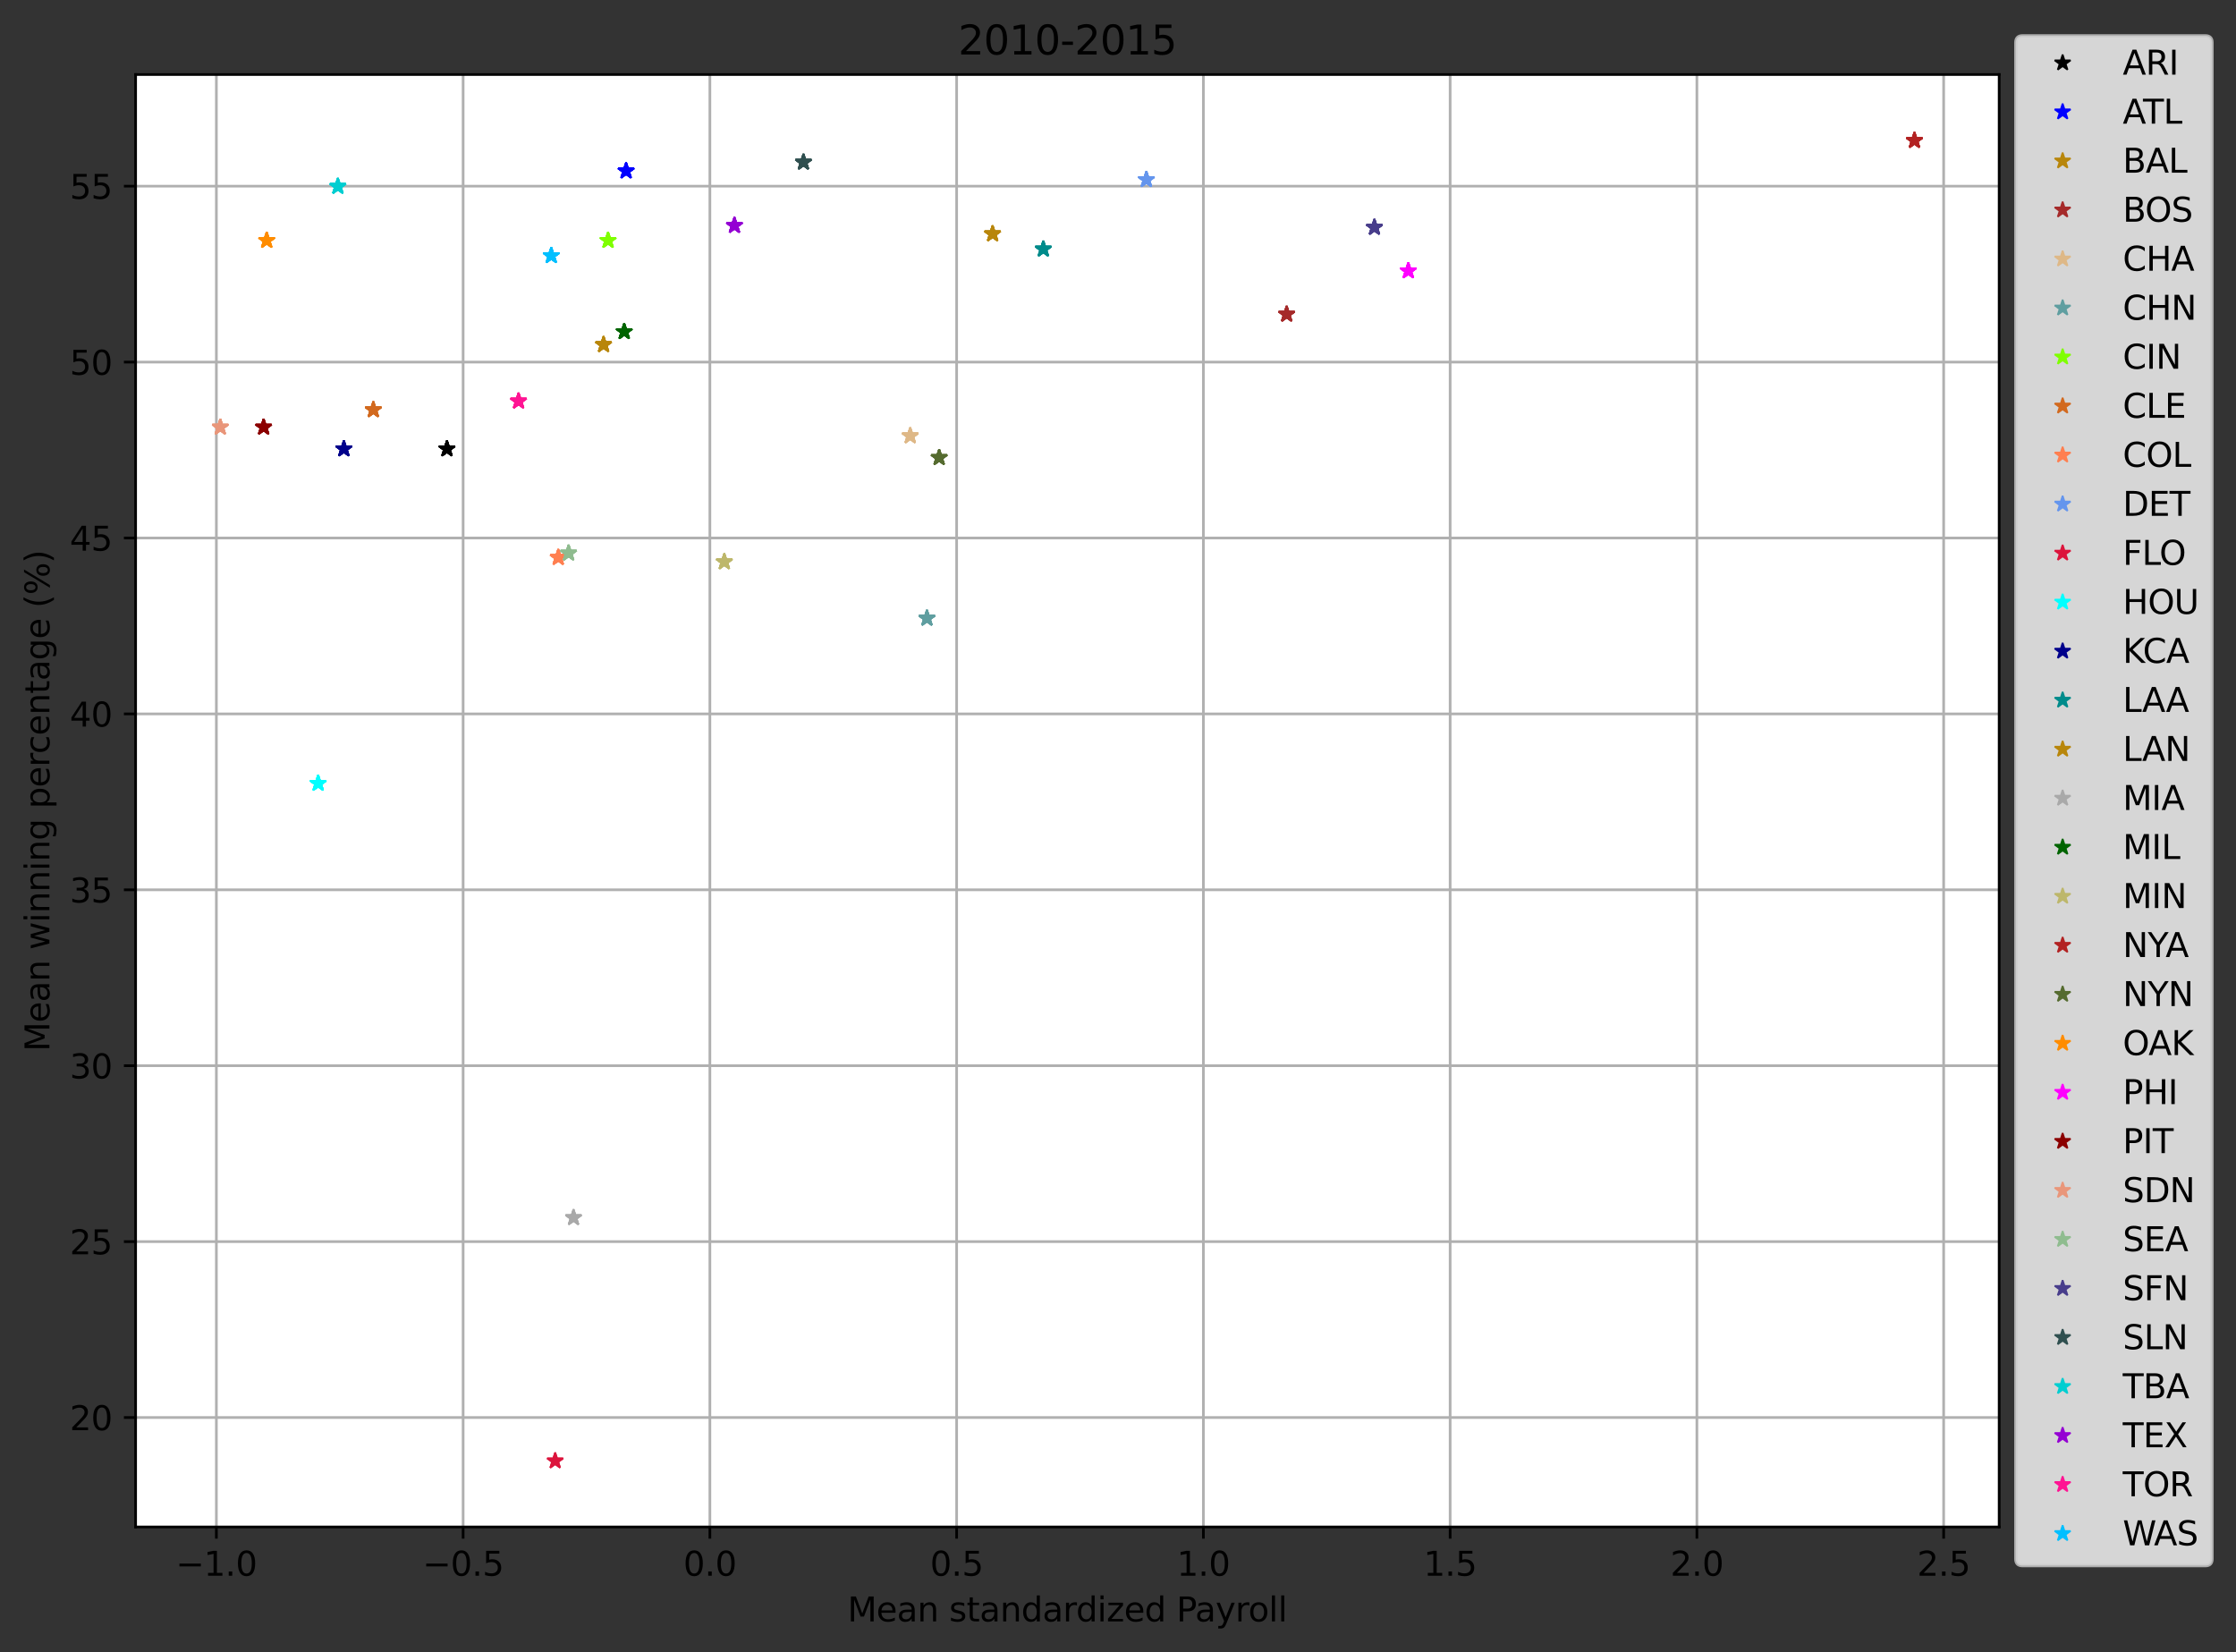<?xml version="1.0" encoding="utf-8" standalone="no"?>
<!DOCTYPE svg PUBLIC "-//W3C//DTD SVG 1.1//EN"
  "http://www.w3.org/Graphics/SVG/1.1/DTD/svg11.dtd">
<svg height="494.754pt" version="1.1" viewBox="0 0 669.514 494.754" width="669.514pt" xmlns="http://www.w3.org/2000/svg" xmlns:xlink="http://www.w3.org/1999/xlink">
 <rect x="0" y="0" width="669.514" height="494.754" fill="#333333" stroke="none"/>
 <defs>
  <style type="text/css">*{stroke-linecap:butt;stroke-linejoin:round;}</style>
 </defs>
 <g id="figure_1">
  <g id="patch_1">
   <path d="M 0 494.754 
L 669.514 494.754 
L 669.514 0 
L 0 0 
z
" style="fill:none;"/>
  </g>
  <g id="axes_1">
   <g id="patch_2">
    <path d="M 40.603 457.198 
L 598.603 457.198 
L 598.603 22.318 
L 40.603 22.318 
z
" style="fill:#ffffff;"/>
   </g>
   <g id="matplotlib.axis_1">
    <g id="xtick_1">
     <g id="line2d_1">
      <path clip-path="url(#p17da885f63)" d="M 64.788 457.198 
L 64.788 22.318 
" style="fill:none;stroke:#b0b0b0;stroke-linecap:square;stroke-width:0.8;"/>
     </g>
     <g id="line2d_2">
      <defs>
       <path d="M 0 0 
L 0 3.5 
" id="m83c329125d" style="stroke:#000000;stroke-width:0.8;"/>
      </defs>
      <g>
       <use style="stroke:#000000;stroke-width:0.8;" x="64.788" xlink:href="#m83c329125d" y="457.198"/>
      </g>
     </g>
     <g id="text_1">
      <!-- −1.0 -->
      <g transform="translate(52.647 471.797)scale(0.1 -0.1)">
       <defs>
        <path d="M 678 2272 
L 4684 2272 
L 4684 1741 
L 678 1741 
L 678 2272 
z
" id="DejaVuSans-2212" transform="scale(0.016)"/>
        <path d="M 794 531 
L 1825 531 
L 1825 4091 
L 703 3866 
L 703 4441 
L 1819 4666 
L 2450 4666 
L 2450 531 
L 3481 531 
L 3481 0 
L 794 0 
L 794 531 
z
" id="DejaVuSans-31" transform="scale(0.016)"/>
        <path d="M 684 794 
L 1344 794 
L 1344 0 
L 684 0 
L 684 794 
z
" id="DejaVuSans-2e" transform="scale(0.016)"/>
        <path d="M 2034 4250 
Q 1547 4250 1301 3770 
Q 1056 3291 1056 2328 
Q 1056 1369 1301 889 
Q 1547 409 2034 409 
Q 2525 409 2770 889 
Q 3016 1369 3016 2328 
Q 3016 3291 2770 3770 
Q 2525 4250 2034 4250 
z
M 2034 4750 
Q 2819 4750 3233 4129 
Q 3647 3509 3647 2328 
Q 3647 1150 3233 529 
Q 2819 -91 2034 -91 
Q 1250 -91 836 529 
Q 422 1150 422 2328 
Q 422 3509 836 4129 
Q 1250 4750 2034 4750 
z
" id="DejaVuSans-30" transform="scale(0.016)"/>
       </defs>
       <use xlink:href="#DejaVuSans-2212"/>
       <use x="83.789" xlink:href="#DejaVuSans-31"/>
       <use x="147.412" xlink:href="#DejaVuSans-2e"/>
       <use x="179.199" xlink:href="#DejaVuSans-30"/>
      </g>
     </g>
    </g>
    <g id="xtick_2">
     <g id="line2d_3">
      <path clip-path="url(#p17da885f63)" d="M 138.672 457.198 
L 138.672 22.318 
" style="fill:none;stroke:#b0b0b0;stroke-linecap:square;stroke-width:0.8;"/>
     </g>
     <g id="line2d_4">
      <g>
       <use style="stroke:#000000;stroke-width:0.8;" x="138.672" xlink:href="#m83c329125d" y="457.198"/>
      </g>
     </g>
     <g id="text_2">
      <!-- −0.5 -->
      <g transform="translate(126.531 471.797)scale(0.1 -0.1)">
       <defs>
        <path d="M 691 4666 
L 3169 4666 
L 3169 4134 
L 1269 4134 
L 1269 2991 
Q 1406 3038 1543 3061 
Q 1681 3084 1819 3084 
Q 2600 3084 3056 2656 
Q 3513 2228 3513 1497 
Q 3513 744 3044 326 
Q 2575 -91 1722 -91 
Q 1428 -91 1123 -41 
Q 819 9 494 109 
L 494 744 
Q 775 591 1075 516 
Q 1375 441 1709 441 
Q 2250 441 2565 725 
Q 2881 1009 2881 1497 
Q 2881 1984 2565 2268 
Q 2250 2553 1709 2553 
Q 1456 2553 1204 2497 
Q 953 2441 691 2322 
L 691 4666 
z
" id="DejaVuSans-35" transform="scale(0.016)"/>
       </defs>
       <use xlink:href="#DejaVuSans-2212"/>
       <use x="83.789" xlink:href="#DejaVuSans-30"/>
       <use x="147.412" xlink:href="#DejaVuSans-2e"/>
       <use x="179.199" xlink:href="#DejaVuSans-35"/>
      </g>
     </g>
    </g>
    <g id="xtick_3">
     <g id="line2d_5">
      <path clip-path="url(#p17da885f63)" d="M 212.556 457.198 
L 212.556 22.318 
" style="fill:none;stroke:#b0b0b0;stroke-linecap:square;stroke-width:0.8;"/>
     </g>
     <g id="line2d_6">
      <g>
       <use style="stroke:#000000;stroke-width:0.8;" x="212.556" xlink:href="#m83c329125d" y="457.198"/>
      </g>
     </g>
     <g id="text_3">
      <!-- 0.0 -->
      <g transform="translate(204.605 471.797)scale(0.1 -0.1)">
       <use xlink:href="#DejaVuSans-30"/>
       <use x="63.623" xlink:href="#DejaVuSans-2e"/>
       <use x="95.41" xlink:href="#DejaVuSans-30"/>
      </g>
     </g>
    </g>
    <g id="xtick_4">
     <g id="line2d_7">
      <path clip-path="url(#p17da885f63)" d="M 286.44 457.198 
L 286.44 22.318 
" style="fill:none;stroke:#b0b0b0;stroke-linecap:square;stroke-width:0.8;"/>
     </g>
     <g id="line2d_8">
      <g>
       <use style="stroke:#000000;stroke-width:0.8;" x="286.44" xlink:href="#m83c329125d" y="457.198"/>
      </g>
     </g>
     <g id="text_4">
      <!-- 0.5 -->
      <g transform="translate(278.489 471.797)scale(0.1 -0.1)">
       <use xlink:href="#DejaVuSans-30"/>
       <use x="63.623" xlink:href="#DejaVuSans-2e"/>
       <use x="95.41" xlink:href="#DejaVuSans-35"/>
      </g>
     </g>
    </g>
    <g id="xtick_5">
     <g id="line2d_9">
      <path clip-path="url(#p17da885f63)" d="M 360.324 457.198 
L 360.324 22.318 
" style="fill:none;stroke:#b0b0b0;stroke-linecap:square;stroke-width:0.8;"/>
     </g>
     <g id="line2d_10">
      <g>
       <use style="stroke:#000000;stroke-width:0.8;" x="360.324" xlink:href="#m83c329125d" y="457.198"/>
      </g>
     </g>
     <g id="text_5">
      <!-- 1.0 -->
      <g transform="translate(352.373 471.797)scale(0.1 -0.1)">
       <use xlink:href="#DejaVuSans-31"/>
       <use x="63.623" xlink:href="#DejaVuSans-2e"/>
       <use x="95.41" xlink:href="#DejaVuSans-30"/>
      </g>
     </g>
    </g>
    <g id="xtick_6">
     <g id="line2d_11">
      <path clip-path="url(#p17da885f63)" d="M 434.208 457.198 
L 434.208 22.318 
" style="fill:none;stroke:#b0b0b0;stroke-linecap:square;stroke-width:0.8;"/>
     </g>
     <g id="line2d_12">
      <g>
       <use style="stroke:#000000;stroke-width:0.8;" x="434.208" xlink:href="#m83c329125d" y="457.198"/>
      </g>
     </g>
     <g id="text_6">
      <!-- 1.5 -->
      <g transform="translate(426.257 471.797)scale(0.1 -0.1)">
       <use xlink:href="#DejaVuSans-31"/>
       <use x="63.623" xlink:href="#DejaVuSans-2e"/>
       <use x="95.41" xlink:href="#DejaVuSans-35"/>
      </g>
     </g>
    </g>
    <g id="xtick_7">
     <g id="line2d_13">
      <path clip-path="url(#p17da885f63)" d="M 508.092 457.198 
L 508.092 22.318 
" style="fill:none;stroke:#b0b0b0;stroke-linecap:square;stroke-width:0.8;"/>
     </g>
     <g id="line2d_14">
      <g>
       <use style="stroke:#000000;stroke-width:0.8;" x="508.092" xlink:href="#m83c329125d" y="457.198"/>
      </g>
     </g>
     <g id="text_7">
      <!-- 2.0 -->
      <g transform="translate(500.141 471.797)scale(0.1 -0.1)">
       <defs>
        <path d="M 1228 531 
L 3431 531 
L 3431 0 
L 469 0 
L 469 531 
Q 828 903 1448 1529 
Q 2069 2156 2228 2338 
Q 2531 2678 2651 2914 
Q 2772 3150 2772 3378 
Q 2772 3750 2511 3984 
Q 2250 4219 1831 4219 
Q 1534 4219 1204 4116 
Q 875 4013 500 3803 
L 500 4441 
Q 881 4594 1212 4672 
Q 1544 4750 1819 4750 
Q 2544 4750 2975 4387 
Q 3406 4025 3406 3419 
Q 3406 3131 3298 2873 
Q 3191 2616 2906 2266 
Q 2828 2175 2409 1742 
Q 1991 1309 1228 531 
z
" id="DejaVuSans-32" transform="scale(0.016)"/>
       </defs>
       <use xlink:href="#DejaVuSans-32"/>
       <use x="63.623" xlink:href="#DejaVuSans-2e"/>
       <use x="95.41" xlink:href="#DejaVuSans-30"/>
      </g>
     </g>
    </g>
    <g id="xtick_8">
     <g id="line2d_15">
      <path clip-path="url(#p17da885f63)" d="M 581.976 457.198 
L 581.976 22.318 
" style="fill:none;stroke:#b0b0b0;stroke-linecap:square;stroke-width:0.8;"/>
     </g>
     <g id="line2d_16">
      <g>
       <use style="stroke:#000000;stroke-width:0.8;" x="581.976" xlink:href="#m83c329125d" y="457.198"/>
      </g>
     </g>
     <g id="text_8">
      <!-- 2.5 -->
      <g transform="translate(574.025 471.797)scale(0.1 -0.1)">
       <use xlink:href="#DejaVuSans-32"/>
       <use x="63.623" xlink:href="#DejaVuSans-2e"/>
       <use x="95.41" xlink:href="#DejaVuSans-35"/>
      </g>
     </g>
    </g>
    <g id="text_9">
     <!-- Mean standardized Payroll -->
     <g transform="translate(253.766 485.475)scale(0.1 -0.1)">
      <defs>
       <path d="M 628 4666 
L 1569 4666 
L 2759 1491 
L 3956 4666 
L 4897 4666 
L 4897 0 
L 4281 0 
L 4281 4097 
L 3078 897 
L 2444 897 
L 1241 4097 
L 1241 0 
L 628 0 
L 628 4666 
z
" id="DejaVuSans-4d" transform="scale(0.016)"/>
       <path d="M 3597 1894 
L 3597 1613 
L 953 1613 
Q 991 1019 1311 708 
Q 1631 397 2203 397 
Q 2534 397 2845 478 
Q 3156 559 3463 722 
L 3463 178 
Q 3153 47 2828 -22 
Q 2503 -91 2169 -91 
Q 1331 -91 842 396 
Q 353 884 353 1716 
Q 353 2575 817 3079 
Q 1281 3584 2069 3584 
Q 2775 3584 3186 3129 
Q 3597 2675 3597 1894 
z
M 3022 2063 
Q 3016 2534 2758 2815 
Q 2500 3097 2075 3097 
Q 1594 3097 1305 2825 
Q 1016 2553 972 2059 
L 3022 2063 
z
" id="DejaVuSans-65" transform="scale(0.016)"/>
       <path d="M 2194 1759 
Q 1497 1759 1228 1600 
Q 959 1441 959 1056 
Q 959 750 1161 570 
Q 1363 391 1709 391 
Q 2188 391 2477 730 
Q 2766 1069 2766 1631 
L 2766 1759 
L 2194 1759 
z
M 3341 1997 
L 3341 0 
L 2766 0 
L 2766 531 
Q 2569 213 2275 61 
Q 1981 -91 1556 -91 
Q 1019 -91 701 211 
Q 384 513 384 1019 
Q 384 1609 779 1909 
Q 1175 2209 1959 2209 
L 2766 2209 
L 2766 2266 
Q 2766 2663 2505 2880 
Q 2244 3097 1772 3097 
Q 1472 3097 1187 3025 
Q 903 2953 641 2809 
L 641 3341 
Q 956 3463 1253 3523 
Q 1550 3584 1831 3584 
Q 2591 3584 2966 3190 
Q 3341 2797 3341 1997 
z
" id="DejaVuSans-61" transform="scale(0.016)"/>
       <path d="M 3513 2113 
L 3513 0 
L 2938 0 
L 2938 2094 
Q 2938 2591 2744 2837 
Q 2550 3084 2163 3084 
Q 1697 3084 1428 2787 
Q 1159 2491 1159 1978 
L 1159 0 
L 581 0 
L 581 3500 
L 1159 3500 
L 1159 2956 
Q 1366 3272 1645 3428 
Q 1925 3584 2291 3584 
Q 2894 3584 3203 3211 
Q 3513 2838 3513 2113 
z
" id="DejaVuSans-6e" transform="scale(0.016)"/>
       <path id="DejaVuSans-20" transform="scale(0.016)"/>
       <path d="M 2834 3397 
L 2834 2853 
Q 2591 2978 2328 3040 
Q 2066 3103 1784 3103 
Q 1356 3103 1142 2972 
Q 928 2841 928 2578 
Q 928 2378 1081 2264 
Q 1234 2150 1697 2047 
L 1894 2003 
Q 2506 1872 2764 1633 
Q 3022 1394 3022 966 
Q 3022 478 2636 193 
Q 2250 -91 1575 -91 
Q 1294 -91 989 -36 
Q 684 19 347 128 
L 347 722 
Q 666 556 975 473 
Q 1284 391 1588 391 
Q 1994 391 2212 530 
Q 2431 669 2431 922 
Q 2431 1156 2273 1281 
Q 2116 1406 1581 1522 
L 1381 1569 
Q 847 1681 609 1914 
Q 372 2147 372 2553 
Q 372 3047 722 3315 
Q 1072 3584 1716 3584 
Q 2034 3584 2315 3537 
Q 2597 3491 2834 3397 
z
" id="DejaVuSans-73" transform="scale(0.016)"/>
       <path d="M 1172 4494 
L 1172 3500 
L 2356 3500 
L 2356 3053 
L 1172 3053 
L 1172 1153 
Q 1172 725 1289 603 
Q 1406 481 1766 481 
L 2356 481 
L 2356 0 
L 1766 0 
Q 1100 0 847 248 
Q 594 497 594 1153 
L 594 3053 
L 172 3053 
L 172 3500 
L 594 3500 
L 594 4494 
L 1172 4494 
z
" id="DejaVuSans-74" transform="scale(0.016)"/>
       <path d="M 2906 2969 
L 2906 4863 
L 3481 4863 
L 3481 0 
L 2906 0 
L 2906 525 
Q 2725 213 2448 61 
Q 2172 -91 1784 -91 
Q 1150 -91 751 415 
Q 353 922 353 1747 
Q 353 2572 751 3078 
Q 1150 3584 1784 3584 
Q 2172 3584 2448 3432 
Q 2725 3281 2906 2969 
z
M 947 1747 
Q 947 1113 1208 752 
Q 1469 391 1925 391 
Q 2381 391 2643 752 
Q 2906 1113 2906 1747 
Q 2906 2381 2643 2742 
Q 2381 3103 1925 3103 
Q 1469 3103 1208 2742 
Q 947 2381 947 1747 
z
" id="DejaVuSans-64" transform="scale(0.016)"/>
       <path d="M 2631 2963 
Q 2534 3019 2420 3045 
Q 2306 3072 2169 3072 
Q 1681 3072 1420 2755 
Q 1159 2438 1159 1844 
L 1159 0 
L 581 0 
L 581 3500 
L 1159 3500 
L 1159 2956 
Q 1341 3275 1631 3429 
Q 1922 3584 2338 3584 
Q 2397 3584 2469 3576 
Q 2541 3569 2628 3553 
L 2631 2963 
z
" id="DejaVuSans-72" transform="scale(0.016)"/>
       <path d="M 603 3500 
L 1178 3500 
L 1178 0 
L 603 0 
L 603 3500 
z
M 603 4863 
L 1178 4863 
L 1178 4134 
L 603 4134 
L 603 4863 
z
" id="DejaVuSans-69" transform="scale(0.016)"/>
       <path d="M 353 3500 
L 3084 3500 
L 3084 2975 
L 922 459 
L 3084 459 
L 3084 0 
L 275 0 
L 275 525 
L 2438 3041 
L 353 3041 
L 353 3500 
z
" id="DejaVuSans-7a" transform="scale(0.016)"/>
       <path d="M 1259 4147 
L 1259 2394 
L 2053 2394 
Q 2494 2394 2734 2622 
Q 2975 2850 2975 3272 
Q 2975 3691 2734 3919 
Q 2494 4147 2053 4147 
L 1259 4147 
z
M 628 4666 
L 2053 4666 
Q 2838 4666 3239 4311 
Q 3641 3956 3641 3272 
Q 3641 2581 3239 2228 
Q 2838 1875 2053 1875 
L 1259 1875 
L 1259 0 
L 628 0 
L 628 4666 
z
" id="DejaVuSans-50" transform="scale(0.016)"/>
       <path d="M 2059 -325 
Q 1816 -950 1584 -1140 
Q 1353 -1331 966 -1331 
L 506 -1331 
L 506 -850 
L 844 -850 
Q 1081 -850 1212 -737 
Q 1344 -625 1503 -206 
L 1606 56 
L 191 3500 
L 800 3500 
L 1894 763 
L 2988 3500 
L 3597 3500 
L 2059 -325 
z
" id="DejaVuSans-79" transform="scale(0.016)"/>
       <path d="M 1959 3097 
Q 1497 3097 1228 2736 
Q 959 2375 959 1747 
Q 959 1119 1226 758 
Q 1494 397 1959 397 
Q 2419 397 2687 759 
Q 2956 1122 2956 1747 
Q 2956 2369 2687 2733 
Q 2419 3097 1959 3097 
z
M 1959 3584 
Q 2709 3584 3137 3096 
Q 3566 2609 3566 1747 
Q 3566 888 3137 398 
Q 2709 -91 1959 -91 
Q 1206 -91 779 398 
Q 353 888 353 1747 
Q 353 2609 779 3096 
Q 1206 3584 1959 3584 
z
" id="DejaVuSans-6f" transform="scale(0.016)"/>
       <path d="M 603 4863 
L 1178 4863 
L 1178 0 
L 603 0 
L 603 4863 
z
" id="DejaVuSans-6c" transform="scale(0.016)"/>
      </defs>
      <use xlink:href="#DejaVuSans-4d"/>
      <use x="86.279" xlink:href="#DejaVuSans-65"/>
      <use x="147.803" xlink:href="#DejaVuSans-61"/>
      <use x="209.082" xlink:href="#DejaVuSans-6e"/>
      <use x="272.461" xlink:href="#DejaVuSans-20"/>
      <use x="304.248" xlink:href="#DejaVuSans-73"/>
      <use x="356.348" xlink:href="#DejaVuSans-74"/>
      <use x="395.557" xlink:href="#DejaVuSans-61"/>
      <use x="456.836" xlink:href="#DejaVuSans-6e"/>
      <use x="520.215" xlink:href="#DejaVuSans-64"/>
      <use x="583.691" xlink:href="#DejaVuSans-61"/>
      <use x="644.971" xlink:href="#DejaVuSans-72"/>
      <use x="684.334" xlink:href="#DejaVuSans-64"/>
      <use x="747.811" xlink:href="#DejaVuSans-69"/>
      <use x="775.594" xlink:href="#DejaVuSans-7a"/>
      <use x="828.084" xlink:href="#DejaVuSans-65"/>
      <use x="889.607" xlink:href="#DejaVuSans-64"/>
      <use x="953.084" xlink:href="#DejaVuSans-20"/>
      <use x="984.871" xlink:href="#DejaVuSans-50"/>
      <use x="1040.674" xlink:href="#DejaVuSans-61"/>
      <use x="1101.953" xlink:href="#DejaVuSans-79"/>
      <use x="1161.133" xlink:href="#DejaVuSans-72"/>
      <use x="1199.996" xlink:href="#DejaVuSans-6f"/>
      <use x="1261.178" xlink:href="#DejaVuSans-6c"/>
      <use x="1288.961" xlink:href="#DejaVuSans-6c"/>
     </g>
    </g>
   </g>
   <g id="matplotlib.axis_2">
    <g id="ytick_1">
     <g id="line2d_17">
      <path clip-path="url(#p17da885f63)" d="M 40.603 424.426 
L 598.603 424.426 
" style="fill:none;stroke:#b0b0b0;stroke-linecap:square;stroke-width:0.8;"/>
     </g>
     <g id="line2d_18">
      <defs>
       <path d="M 0 0 
L -3.5 0 
" id="m55bffdeda3" style="stroke:#000000;stroke-width:0.8;"/>
      </defs>
      <g>
       <use style="stroke:#000000;stroke-width:0.8;" x="40.603" xlink:href="#m55bffdeda3" y="424.426"/>
      </g>
     </g>
     <g id="text_10">
      <!-- 20 -->
      <g transform="translate(20.878 428.225)scale(0.1 -0.1)">
       <use xlink:href="#DejaVuSans-32"/>
       <use x="63.623" xlink:href="#DejaVuSans-30"/>
      </g>
     </g>
    </g>
    <g id="ytick_2">
     <g id="line2d_19">
      <path clip-path="url(#p17da885f63)" d="M 40.603 371.757 
L 598.603 371.757 
" style="fill:none;stroke:#b0b0b0;stroke-linecap:square;stroke-width:0.8;"/>
     </g>
     <g id="line2d_20">
      <g>
       <use style="stroke:#000000;stroke-width:0.8;" x="40.603" xlink:href="#m55bffdeda3" y="371.757"/>
      </g>
     </g>
     <g id="text_11">
      <!-- 25 -->
      <g transform="translate(20.878 375.556)scale(0.1 -0.1)">
       <use xlink:href="#DejaVuSans-32"/>
       <use x="63.623" xlink:href="#DejaVuSans-35"/>
      </g>
     </g>
    </g>
    <g id="ytick_3">
     <g id="line2d_21">
      <path clip-path="url(#p17da885f63)" d="M 40.603 319.087 
L 598.603 319.087 
" style="fill:none;stroke:#b0b0b0;stroke-linecap:square;stroke-width:0.8;"/>
     </g>
     <g id="line2d_22">
      <g>
       <use style="stroke:#000000;stroke-width:0.8;" x="40.603" xlink:href="#m55bffdeda3" y="319.087"/>
      </g>
     </g>
     <g id="text_12">
      <!-- 30 -->
      <g transform="translate(20.878 322.887)scale(0.1 -0.1)">
       <defs>
        <path d="M 2597 2516 
Q 3050 2419 3304 2112 
Q 3559 1806 3559 1356 
Q 3559 666 3084 287 
Q 2609 -91 1734 -91 
Q 1441 -91 1130 -33 
Q 819 25 488 141 
L 488 750 
Q 750 597 1062 519 
Q 1375 441 1716 441 
Q 2309 441 2620 675 
Q 2931 909 2931 1356 
Q 2931 1769 2642 2001 
Q 2353 2234 1838 2234 
L 1294 2234 
L 1294 2753 
L 1863 2753 
Q 2328 2753 2575 2939 
Q 2822 3125 2822 3475 
Q 2822 3834 2567 4026 
Q 2313 4219 1838 4219 
Q 1578 4219 1281 4162 
Q 984 4106 628 3988 
L 628 4550 
Q 988 4650 1302 4700 
Q 1616 4750 1894 4750 
Q 2613 4750 3031 4423 
Q 3450 4097 3450 3541 
Q 3450 3153 3228 2886 
Q 3006 2619 2597 2516 
z
" id="DejaVuSans-33" transform="scale(0.016)"/>
       </defs>
       <use xlink:href="#DejaVuSans-33"/>
       <use x="63.623" xlink:href="#DejaVuSans-30"/>
      </g>
     </g>
    </g>
    <g id="ytick_4">
     <g id="line2d_23">
      <path clip-path="url(#p17da885f63)" d="M 40.603 266.418 
L 598.603 266.418 
" style="fill:none;stroke:#b0b0b0;stroke-linecap:square;stroke-width:0.8;"/>
     </g>
     <g id="line2d_24">
      <g>
       <use style="stroke:#000000;stroke-width:0.8;" x="40.603" xlink:href="#m55bffdeda3" y="266.418"/>
      </g>
     </g>
     <g id="text_13">
      <!-- 35 -->
      <g transform="translate(20.878 270.217)scale(0.1 -0.1)">
       <use xlink:href="#DejaVuSans-33"/>
       <use x="63.623" xlink:href="#DejaVuSans-35"/>
      </g>
     </g>
    </g>
    <g id="ytick_5">
     <g id="line2d_25">
      <path clip-path="url(#p17da885f63)" d="M 40.603 213.749 
L 598.603 213.749 
" style="fill:none;stroke:#b0b0b0;stroke-linecap:square;stroke-width:0.8;"/>
     </g>
     <g id="line2d_26">
      <g>
       <use style="stroke:#000000;stroke-width:0.8;" x="40.603" xlink:href="#m55bffdeda3" y="213.749"/>
      </g>
     </g>
     <g id="text_14">
      <!-- 40 -->
      <g transform="translate(20.878 217.548)scale(0.1 -0.1)">
       <defs>
        <path d="M 2419 4116 
L 825 1625 
L 2419 1625 
L 2419 4116 
z
M 2253 4666 
L 3047 4666 
L 3047 1625 
L 3713 1625 
L 3713 1100 
L 3047 1100 
L 3047 0 
L 2419 0 
L 2419 1100 
L 313 1100 
L 313 1709 
L 2253 4666 
z
" id="DejaVuSans-34" transform="scale(0.016)"/>
       </defs>
       <use xlink:href="#DejaVuSans-34"/>
       <use x="63.623" xlink:href="#DejaVuSans-30"/>
      </g>
     </g>
    </g>
    <g id="ytick_6">
     <g id="line2d_27">
      <path clip-path="url(#p17da885f63)" d="M 40.603 161.079 
L 598.603 161.079 
" style="fill:none;stroke:#b0b0b0;stroke-linecap:square;stroke-width:0.8;"/>
     </g>
     <g id="line2d_28">
      <g>
       <use style="stroke:#000000;stroke-width:0.8;" x="40.603" xlink:href="#m55bffdeda3" y="161.079"/>
      </g>
     </g>
     <g id="text_15">
      <!-- 45 -->
      <g transform="translate(20.878 164.878)scale(0.1 -0.1)">
       <use xlink:href="#DejaVuSans-34"/>
       <use x="63.623" xlink:href="#DejaVuSans-35"/>
      </g>
     </g>
    </g>
    <g id="ytick_7">
     <g id="line2d_29">
      <path clip-path="url(#p17da885f63)" d="M 40.603 108.41 
L 598.603 108.41 
" style="fill:none;stroke:#b0b0b0;stroke-linecap:square;stroke-width:0.8;"/>
     </g>
     <g id="line2d_30">
      <g>
       <use style="stroke:#000000;stroke-width:0.8;" x="40.603" xlink:href="#m55bffdeda3" y="108.41"/>
      </g>
     </g>
     <g id="text_16">
      <!-- 50 -->
      <g transform="translate(20.878 112.209)scale(0.1 -0.1)">
       <use xlink:href="#DejaVuSans-35"/>
       <use x="63.623" xlink:href="#DejaVuSans-30"/>
      </g>
     </g>
    </g>
    <g id="ytick_8">
     <g id="line2d_31">
      <path clip-path="url(#p17da885f63)" d="M 40.603 55.74 
L 598.603 55.74 
" style="fill:none;stroke:#b0b0b0;stroke-linecap:square;stroke-width:0.8;"/>
     </g>
     <g id="line2d_32">
      <g>
       <use style="stroke:#000000;stroke-width:0.8;" x="40.603" xlink:href="#m55bffdeda3" y="55.74"/>
      </g>
     </g>
     <g id="text_17">
      <!-- 55 -->
      <g transform="translate(20.878 59.54)scale(0.1 -0.1)">
       <use xlink:href="#DejaVuSans-35"/>
       <use x="63.623" xlink:href="#DejaVuSans-35"/>
      </g>
     </g>
    </g>
    <g id="text_18">
     <!-- Mean winning percentage (%) -->
     <g transform="translate(14.798 314.812)rotate(-90)scale(0.1 -0.1)">
      <defs>
       <path d="M 269 3500 
L 844 3500 
L 1563 769 
L 2278 3500 
L 2956 3500 
L 3675 769 
L 4391 3500 
L 4966 3500 
L 4050 0 
L 3372 0 
L 2619 2869 
L 1863 0 
L 1184 0 
L 269 3500 
z
" id="DejaVuSans-77" transform="scale(0.016)"/>
       <path d="M 2906 1791 
Q 2906 2416 2648 2759 
Q 2391 3103 1925 3103 
Q 1463 3103 1205 2759 
Q 947 2416 947 1791 
Q 947 1169 1205 825 
Q 1463 481 1925 481 
Q 2391 481 2648 825 
Q 2906 1169 2906 1791 
z
M 3481 434 
Q 3481 -459 3084 -895 
Q 2688 -1331 1869 -1331 
Q 1566 -1331 1297 -1286 
Q 1028 -1241 775 -1147 
L 775 -588 
Q 1028 -725 1275 -790 
Q 1522 -856 1778 -856 
Q 2344 -856 2625 -561 
Q 2906 -266 2906 331 
L 2906 616 
Q 2728 306 2450 153 
Q 2172 0 1784 0 
Q 1141 0 747 490 
Q 353 981 353 1791 
Q 353 2603 747 3093 
Q 1141 3584 1784 3584 
Q 2172 3584 2450 3431 
Q 2728 3278 2906 2969 
L 2906 3500 
L 3481 3500 
L 3481 434 
z
" id="DejaVuSans-67" transform="scale(0.016)"/>
       <path d="M 1159 525 
L 1159 -1331 
L 581 -1331 
L 581 3500 
L 1159 3500 
L 1159 2969 
Q 1341 3281 1617 3432 
Q 1894 3584 2278 3584 
Q 2916 3584 3314 3078 
Q 3713 2572 3713 1747 
Q 3713 922 3314 415 
Q 2916 -91 2278 -91 
Q 1894 -91 1617 61 
Q 1341 213 1159 525 
z
M 3116 1747 
Q 3116 2381 2855 2742 
Q 2594 3103 2138 3103 
Q 1681 3103 1420 2742 
Q 1159 2381 1159 1747 
Q 1159 1113 1420 752 
Q 1681 391 2138 391 
Q 2594 391 2855 752 
Q 3116 1113 3116 1747 
z
" id="DejaVuSans-70" transform="scale(0.016)"/>
       <path d="M 3122 3366 
L 3122 2828 
Q 2878 2963 2633 3030 
Q 2388 3097 2138 3097 
Q 1578 3097 1268 2742 
Q 959 2388 959 1747 
Q 959 1106 1268 751 
Q 1578 397 2138 397 
Q 2388 397 2633 464 
Q 2878 531 3122 666 
L 3122 134 
Q 2881 22 2623 -34 
Q 2366 -91 2075 -91 
Q 1284 -91 818 406 
Q 353 903 353 1747 
Q 353 2603 823 3093 
Q 1294 3584 2113 3584 
Q 2378 3584 2631 3529 
Q 2884 3475 3122 3366 
z
" id="DejaVuSans-63" transform="scale(0.016)"/>
       <path d="M 1984 4856 
Q 1566 4138 1362 3434 
Q 1159 2731 1159 2009 
Q 1159 1288 1364 580 
Q 1569 -128 1984 -844 
L 1484 -844 
Q 1016 -109 783 600 
Q 550 1309 550 2009 
Q 550 2706 781 3412 
Q 1013 4119 1484 4856 
L 1984 4856 
z
" id="DejaVuSans-28" transform="scale(0.016)"/>
       <path d="M 4653 2053 
Q 4381 2053 4226 1822 
Q 4072 1591 4072 1178 
Q 4072 772 4226 539 
Q 4381 306 4653 306 
Q 4919 306 5073 539 
Q 5228 772 5228 1178 
Q 5228 1588 5073 1820 
Q 4919 2053 4653 2053 
z
M 4653 2450 
Q 5147 2450 5437 2106 
Q 5728 1763 5728 1178 
Q 5728 594 5436 251 
Q 5144 -91 4653 -91 
Q 4153 -91 3862 251 
Q 3572 594 3572 1178 
Q 3572 1766 3864 2108 
Q 4156 2450 4653 2450 
z
M 1428 4353 
Q 1159 4353 1004 4120 
Q 850 3888 850 3481 
Q 850 3069 1003 2837 
Q 1156 2606 1428 2606 
Q 1700 2606 1854 2837 
Q 2009 3069 2009 3481 
Q 2009 3884 1853 4118 
Q 1697 4353 1428 4353 
z
M 4250 4750 
L 4750 4750 
L 1831 -91 
L 1331 -91 
L 4250 4750 
z
M 1428 4750 
Q 1922 4750 2215 4408 
Q 2509 4066 2509 3481 
Q 2509 2891 2217 2550 
Q 1925 2209 1428 2209 
Q 931 2209 642 2551 
Q 353 2894 353 3481 
Q 353 4063 643 4406 
Q 934 4750 1428 4750 
z
" id="DejaVuSans-25" transform="scale(0.016)"/>
       <path d="M 513 4856 
L 1013 4856 
Q 1481 4119 1714 3412 
Q 1947 2706 1947 2009 
Q 1947 1309 1714 600 
Q 1481 -109 1013 -844 
L 513 -844 
Q 928 -128 1133 580 
Q 1338 1288 1338 2009 
Q 1338 2731 1133 3434 
Q 928 4138 513 4856 
z
" id="DejaVuSans-29" transform="scale(0.016)"/>
      </defs>
      <use xlink:href="#DejaVuSans-4d"/>
      <use x="86.279" xlink:href="#DejaVuSans-65"/>
      <use x="147.803" xlink:href="#DejaVuSans-61"/>
      <use x="209.082" xlink:href="#DejaVuSans-6e"/>
      <use x="272.461" xlink:href="#DejaVuSans-20"/>
      <use x="304.248" xlink:href="#DejaVuSans-77"/>
      <use x="386.035" xlink:href="#DejaVuSans-69"/>
      <use x="413.818" xlink:href="#DejaVuSans-6e"/>
      <use x="477.197" xlink:href="#DejaVuSans-6e"/>
      <use x="540.576" xlink:href="#DejaVuSans-69"/>
      <use x="568.359" xlink:href="#DejaVuSans-6e"/>
      <use x="631.738" xlink:href="#DejaVuSans-67"/>
      <use x="695.215" xlink:href="#DejaVuSans-20"/>
      <use x="727.002" xlink:href="#DejaVuSans-70"/>
      <use x="790.479" xlink:href="#DejaVuSans-65"/>
      <use x="852.002" xlink:href="#DejaVuSans-72"/>
      <use x="890.865" xlink:href="#DejaVuSans-63"/>
      <use x="945.846" xlink:href="#DejaVuSans-65"/>
      <use x="1007.369" xlink:href="#DejaVuSans-6e"/>
      <use x="1070.748" xlink:href="#DejaVuSans-74"/>
      <use x="1109.957" xlink:href="#DejaVuSans-61"/>
      <use x="1171.236" xlink:href="#DejaVuSans-67"/>
      <use x="1234.713" xlink:href="#DejaVuSans-65"/>
      <use x="1296.236" xlink:href="#DejaVuSans-20"/>
      <use x="1328.023" xlink:href="#DejaVuSans-28"/>
      <use x="1367.037" xlink:href="#DejaVuSans-25"/>
      <use x="1462.057" xlink:href="#DejaVuSans-29"/>
     </g>
    </g>
   </g>
   <g id="line2d_33">
    <defs>
     <path d="M 0 -2.5 
L -0.561 -0.773 
L -2.378 -0.773 
L -0.908 0.295 
L -1.469 2.023 
L -0 0.955 
L 1.469 2.023 
L 0.908 0.295 
L 2.378 -0.773 
L 0.561 -0.773 
z
" id="m614f05eea1" style="stroke:#000000;stroke-linejoin:bevel;stroke-width:0.5;"/>
    </defs>
    <g clip-path="url(#p17da885f63)">
     <use style="stroke:#000000;stroke-linejoin:bevel;stroke-width:0.5;" x="133.832" xlink:href="#m614f05eea1" y="134.419"/>
     <use style="stroke:#000000;stroke-linejoin:bevel;stroke-width:0.5;" x="133.832" xlink:href="#m614f05eea1" y="134.419"/>
     <use style="stroke:#000000;stroke-linejoin:bevel;stroke-width:0.5;" x="133.832" xlink:href="#m614f05eea1" y="134.419"/>
     <use style="stroke:#000000;stroke-linejoin:bevel;stroke-width:0.5;" x="133.832" xlink:href="#m614f05eea1" y="134.419"/>
     <use style="stroke:#000000;stroke-linejoin:bevel;stroke-width:0.5;" x="133.832" xlink:href="#m614f05eea1" y="134.419"/>
    </g>
   </g>
   <g id="line2d_34">
    <defs>
     <path d="M 0 -2.5 
L -0.561 -0.773 
L -2.378 -0.773 
L -0.908 0.295 
L -1.469 2.023 
L -0 0.955 
L 1.469 2.023 
L 0.908 0.295 
L 2.378 -0.773 
L 0.561 -0.773 
z
" id="m6526c29887" style="stroke:#0000ff;stroke-linejoin:bevel;stroke-width:0.5;"/>
    </defs>
    <g clip-path="url(#p17da885f63)">
     <use style="fill:#0000ff;stroke:#0000ff;stroke-linejoin:bevel;stroke-width:0.5;" x="187.472" xlink:href="#m6526c29887" y="51.189"/>
     <use style="fill:#0000ff;stroke:#0000ff;stroke-linejoin:bevel;stroke-width:0.5;" x="187.472" xlink:href="#m6526c29887" y="51.189"/>
     <use style="fill:#0000ff;stroke:#0000ff;stroke-linejoin:bevel;stroke-width:0.5;" x="187.472" xlink:href="#m6526c29887" y="51.189"/>
     <use style="fill:#0000ff;stroke:#0000ff;stroke-linejoin:bevel;stroke-width:0.5;" x="187.472" xlink:href="#m6526c29887" y="51.189"/>
     <use style="fill:#0000ff;stroke:#0000ff;stroke-linejoin:bevel;stroke-width:0.5;" x="187.472" xlink:href="#m6526c29887" y="51.189"/>
    </g>
   </g>
   <g id="line2d_35">
    <defs>
     <path d="M 0 -2.5 
L -0.561 -0.773 
L -2.378 -0.773 
L -0.908 0.295 
L -1.469 2.023 
L -0 0.955 
L 1.469 2.023 
L 0.908 0.295 
L 2.378 -0.773 
L 0.561 -0.773 
z
" id="mfa55823f8e" style="stroke:#b8860b;stroke-linejoin:bevel;stroke-width:0.5;"/>
    </defs>
    <g clip-path="url(#p17da885f63)">
     <use style="fill:#b8860b;stroke:#b8860b;stroke-linejoin:bevel;stroke-width:0.5;" x="180.724" xlink:href="#mfa55823f8e" y="103.208"/>
     <use style="fill:#b8860b;stroke:#b8860b;stroke-linejoin:bevel;stroke-width:0.5;" x="180.724" xlink:href="#mfa55823f8e" y="103.208"/>
     <use style="fill:#b8860b;stroke:#b8860b;stroke-linejoin:bevel;stroke-width:0.5;" x="180.724" xlink:href="#mfa55823f8e" y="103.208"/>
     <use style="fill:#b8860b;stroke:#b8860b;stroke-linejoin:bevel;stroke-width:0.5;" x="180.724" xlink:href="#mfa55823f8e" y="103.208"/>
     <use style="fill:#b8860b;stroke:#b8860b;stroke-linejoin:bevel;stroke-width:0.5;" x="180.724" xlink:href="#mfa55823f8e" y="103.208"/>
    </g>
   </g>
   <g id="line2d_36">
    <defs>
     <path d="M 0 -2.5 
L -0.561 -0.773 
L -2.378 -0.773 
L -0.908 0.295 
L -1.469 2.023 
L -0 0.955 
L 1.469 2.023 
L 0.908 0.295 
L 2.378 -0.773 
L 0.561 -0.773 
z
" id="mf9357b858a" style="stroke:#a52a2a;stroke-linejoin:bevel;stroke-width:0.5;"/>
    </defs>
    <g clip-path="url(#p17da885f63)">
     <use style="fill:#a52a2a;stroke:#a52a2a;stroke-linejoin:bevel;stroke-width:0.5;" x="385.265" xlink:href="#mf9357b858a" y="94.105"/>
     <use style="fill:#a52a2a;stroke:#a52a2a;stroke-linejoin:bevel;stroke-width:0.5;" x="385.265" xlink:href="#mf9357b858a" y="94.105"/>
     <use style="fill:#a52a2a;stroke:#a52a2a;stroke-linejoin:bevel;stroke-width:0.5;" x="385.265" xlink:href="#mf9357b858a" y="94.105"/>
     <use style="fill:#a52a2a;stroke:#a52a2a;stroke-linejoin:bevel;stroke-width:0.5;" x="385.265" xlink:href="#mf9357b858a" y="94.105"/>
     <use style="fill:#a52a2a;stroke:#a52a2a;stroke-linejoin:bevel;stroke-width:0.5;" x="385.265" xlink:href="#mf9357b858a" y="94.105"/>
    </g>
   </g>
   <g id="line2d_37">
    <defs>
     <path d="M 0 -2.5 
L -0.561 -0.773 
L -2.378 -0.773 
L -0.908 0.295 
L -1.469 2.023 
L -0 0.955 
L 1.469 2.023 
L 0.908 0.295 
L 2.378 -0.773 
L 0.561 -0.773 
z
" id="m908cfcebc2" style="stroke:#deb887;stroke-linejoin:bevel;stroke-width:0.5;"/>
    </defs>
    <g clip-path="url(#p17da885f63)">
     <use style="fill:#deb887;stroke:#deb887;stroke-linejoin:bevel;stroke-width:0.5;" x="272.543" xlink:href="#m908cfcebc2" y="130.518"/>
     <use style="fill:#deb887;stroke:#deb887;stroke-linejoin:bevel;stroke-width:0.5;" x="272.543" xlink:href="#m908cfcebc2" y="130.518"/>
     <use style="fill:#deb887;stroke:#deb887;stroke-linejoin:bevel;stroke-width:0.5;" x="272.543" xlink:href="#m908cfcebc2" y="130.518"/>
     <use style="fill:#deb887;stroke:#deb887;stroke-linejoin:bevel;stroke-width:0.5;" x="272.543" xlink:href="#m908cfcebc2" y="130.518"/>
     <use style="fill:#deb887;stroke:#deb887;stroke-linejoin:bevel;stroke-width:0.5;" x="272.543" xlink:href="#m908cfcebc2" y="130.518"/>
    </g>
   </g>
   <g id="line2d_38">
    <defs>
     <path d="M 0 -2.5 
L -0.561 -0.773 
L -2.378 -0.773 
L -0.908 0.295 
L -1.469 2.023 
L -0 0.955 
L 1.469 2.023 
L 0.908 0.295 
L 2.378 -0.773 
L 0.561 -0.773 
z
" id="m1c83e4d05a" style="stroke:#5f9ea0;stroke-linejoin:bevel;stroke-width:0.5;"/>
    </defs>
    <g clip-path="url(#p17da885f63)">
     <use style="fill:#5f9ea0;stroke:#5f9ea0;stroke-linejoin:bevel;stroke-width:0.5;" x="277.55" xlink:href="#m1c83e4d05a" y="185.138"/>
     <use style="fill:#5f9ea0;stroke:#5f9ea0;stroke-linejoin:bevel;stroke-width:0.5;" x="277.55" xlink:href="#m1c83e4d05a" y="185.138"/>
     <use style="fill:#5f9ea0;stroke:#5f9ea0;stroke-linejoin:bevel;stroke-width:0.5;" x="277.55" xlink:href="#m1c83e4d05a" y="185.138"/>
     <use style="fill:#5f9ea0;stroke:#5f9ea0;stroke-linejoin:bevel;stroke-width:0.5;" x="277.55" xlink:href="#m1c83e4d05a" y="185.138"/>
     <use style="fill:#5f9ea0;stroke:#5f9ea0;stroke-linejoin:bevel;stroke-width:0.5;" x="277.55" xlink:href="#m1c83e4d05a" y="185.138"/>
    </g>
   </g>
   <g id="line2d_39">
    <defs>
     <path d="M 0 -2.5 
L -0.561 -0.773 
L -2.378 -0.773 
L -0.908 0.295 
L -1.469 2.023 
L -0 0.955 
L 1.469 2.023 
L 0.908 0.295 
L 2.378 -0.773 
L 0.561 -0.773 
z
" id="mffc7c4c85d" style="stroke:#7fff00;stroke-linejoin:bevel;stroke-width:0.5;"/>
    </defs>
    <g clip-path="url(#p17da885f63)">
     <use style="fill:#7fff00;stroke:#7fff00;stroke-linejoin:bevel;stroke-width:0.5;" x="182.07" xlink:href="#mffc7c4c85d" y="71.996"/>
     <use style="fill:#7fff00;stroke:#7fff00;stroke-linejoin:bevel;stroke-width:0.5;" x="182.07" xlink:href="#mffc7c4c85d" y="71.996"/>
     <use style="fill:#7fff00;stroke:#7fff00;stroke-linejoin:bevel;stroke-width:0.5;" x="182.07" xlink:href="#mffc7c4c85d" y="71.996"/>
     <use style="fill:#7fff00;stroke:#7fff00;stroke-linejoin:bevel;stroke-width:0.5;" x="182.07" xlink:href="#mffc7c4c85d" y="71.996"/>
     <use style="fill:#7fff00;stroke:#7fff00;stroke-linejoin:bevel;stroke-width:0.5;" x="182.07" xlink:href="#mffc7c4c85d" y="71.996"/>
    </g>
   </g>
   <g id="line2d_40">
    <defs>
     <path d="M 0 -2.5 
L -0.561 -0.773 
L -2.378 -0.773 
L -0.908 0.295 
L -1.469 2.023 
L -0 0.955 
L 1.469 2.023 
L 0.908 0.295 
L 2.378 -0.773 
L 0.561 -0.773 
z
" id="m063bd15c76" style="stroke:#d2691e;stroke-linejoin:bevel;stroke-width:0.5;"/>
    </defs>
    <g clip-path="url(#p17da885f63)">
     <use style="fill:#d2691e;stroke:#d2691e;stroke-linejoin:bevel;stroke-width:0.5;" x="111.787" xlink:href="#m063bd15c76" y="122.715"/>
     <use style="fill:#d2691e;stroke:#d2691e;stroke-linejoin:bevel;stroke-width:0.5;" x="111.787" xlink:href="#m063bd15c76" y="122.715"/>
     <use style="fill:#d2691e;stroke:#d2691e;stroke-linejoin:bevel;stroke-width:0.5;" x="111.787" xlink:href="#m063bd15c76" y="122.715"/>
     <use style="fill:#d2691e;stroke:#d2691e;stroke-linejoin:bevel;stroke-width:0.5;" x="111.787" xlink:href="#m063bd15c76" y="122.715"/>
     <use style="fill:#d2691e;stroke:#d2691e;stroke-linejoin:bevel;stroke-width:0.5;" x="111.787" xlink:href="#m063bd15c76" y="122.715"/>
    </g>
   </g>
   <g id="line2d_41">
    <defs>
     <path d="M 0 -2.5 
L -0.561 -0.773 
L -2.378 -0.773 
L -0.908 0.295 
L -1.469 2.023 
L -0 0.955 
L 1.469 2.023 
L 0.908 0.295 
L 2.378 -0.773 
L 0.561 -0.773 
z
" id="m125d6ed9cc" style="stroke:#ff7f50;stroke-linejoin:bevel;stroke-width:0.5;"/>
    </defs>
    <g clip-path="url(#p17da885f63)">
     <use style="fill:#ff7f50;stroke:#ff7f50;stroke-linejoin:bevel;stroke-width:0.5;" x="167.158" xlink:href="#m125d6ed9cc" y="166.931"/>
     <use style="fill:#ff7f50;stroke:#ff7f50;stroke-linejoin:bevel;stroke-width:0.5;" x="167.158" xlink:href="#m125d6ed9cc" y="166.931"/>
     <use style="fill:#ff7f50;stroke:#ff7f50;stroke-linejoin:bevel;stroke-width:0.5;" x="167.158" xlink:href="#m125d6ed9cc" y="166.931"/>
     <use style="fill:#ff7f50;stroke:#ff7f50;stroke-linejoin:bevel;stroke-width:0.5;" x="167.158" xlink:href="#m125d6ed9cc" y="166.931"/>
     <use style="fill:#ff7f50;stroke:#ff7f50;stroke-linejoin:bevel;stroke-width:0.5;" x="167.158" xlink:href="#m125d6ed9cc" y="166.931"/>
    </g>
   </g>
   <g id="line2d_42">
    <defs>
     <path d="M 0 -2.5 
L -0.561 -0.773 
L -2.378 -0.773 
L -0.908 0.295 
L -1.469 2.023 
L -0 0.955 
L 1.469 2.023 
L 0.908 0.295 
L 2.378 -0.773 
L 0.561 -0.773 
z
" id="m7b3f16ac9c" style="stroke:#6495ed;stroke-linejoin:bevel;stroke-width:0.5;"/>
    </defs>
    <g clip-path="url(#p17da885f63)">
     <use style="fill:#6495ed;stroke:#6495ed;stroke-linejoin:bevel;stroke-width:0.5;" x="343.255" xlink:href="#m7b3f16ac9c" y="53.79"/>
     <use style="fill:#6495ed;stroke:#6495ed;stroke-linejoin:bevel;stroke-width:0.5;" x="343.255" xlink:href="#m7b3f16ac9c" y="53.79"/>
     <use style="fill:#6495ed;stroke:#6495ed;stroke-linejoin:bevel;stroke-width:0.5;" x="343.255" xlink:href="#m7b3f16ac9c" y="53.79"/>
     <use style="fill:#6495ed;stroke:#6495ed;stroke-linejoin:bevel;stroke-width:0.5;" x="343.255" xlink:href="#m7b3f16ac9c" y="53.79"/>
     <use style="fill:#6495ed;stroke:#6495ed;stroke-linejoin:bevel;stroke-width:0.5;" x="343.255" xlink:href="#m7b3f16ac9c" y="53.79"/>
    </g>
   </g>
   <g id="line2d_43">
    <defs>
     <path d="M 0 -2.5 
L -0.561 -0.773 
L -2.378 -0.773 
L -0.908 0.295 
L -1.469 2.023 
L -0 0.955 
L 1.469 2.023 
L 0.908 0.295 
L 2.378 -0.773 
L 0.561 -0.773 
z
" id="m6e268a92e8" style="stroke:#dc143c;stroke-linejoin:bevel;stroke-width:0.5;"/>
    </defs>
    <g clip-path="url(#p17da885f63)">
     <use style="fill:#dc143c;stroke:#dc143c;stroke-linejoin:bevel;stroke-width:0.5;" x="166.233" xlink:href="#m6e268a92e8" y="437.431"/>
     <use style="fill:#dc143c;stroke:#dc143c;stroke-linejoin:bevel;stroke-width:0.5;" x="166.233" xlink:href="#m6e268a92e8" y="437.431"/>
    </g>
   </g>
   <g id="line2d_44">
    <defs>
     <path d="M 0 -2.5 
L -0.561 -0.773 
L -2.378 -0.773 
L -0.908 0.295 
L -1.469 2.023 
L -0 0.955 
L 1.469 2.023 
L 0.908 0.295 
L 2.378 -0.773 
L 0.561 -0.773 
z
" id="mf1e4043161" style="stroke:#00ffff;stroke-linejoin:bevel;stroke-width:0.5;"/>
    </defs>
    <g clip-path="url(#p17da885f63)">
     <use style="fill:#00ffff;stroke:#00ffff;stroke-linejoin:bevel;stroke-width:0.5;" x="95.266" xlink:href="#mf1e4043161" y="234.556"/>
     <use style="fill:#00ffff;stroke:#00ffff;stroke-linejoin:bevel;stroke-width:0.5;" x="95.266" xlink:href="#mf1e4043161" y="234.556"/>
     <use style="fill:#00ffff;stroke:#00ffff;stroke-linejoin:bevel;stroke-width:0.5;" x="95.266" xlink:href="#mf1e4043161" y="234.556"/>
     <use style="fill:#00ffff;stroke:#00ffff;stroke-linejoin:bevel;stroke-width:0.5;" x="95.266" xlink:href="#mf1e4043161" y="234.556"/>
     <use style="fill:#00ffff;stroke:#00ffff;stroke-linejoin:bevel;stroke-width:0.5;" x="95.266" xlink:href="#mf1e4043161" y="234.556"/>
    </g>
   </g>
   <g id="line2d_45">
    <defs>
     <path d="M 0 -2.5 
L -0.561 -0.773 
L -2.378 -0.773 
L -0.908 0.295 
L -1.469 2.023 
L -0 0.955 
L 1.469 2.023 
L 0.908 0.295 
L 2.378 -0.773 
L 0.561 -0.773 
z
" id="mc6ce41248b" style="stroke:#00008b;stroke-linejoin:bevel;stroke-width:0.5;"/>
    </defs>
    <g clip-path="url(#p17da885f63)">
     <use style="fill:#00008b;stroke:#00008b;stroke-linejoin:bevel;stroke-width:0.5;" x="102.967" xlink:href="#mc6ce41248b" y="134.419"/>
     <use style="fill:#00008b;stroke:#00008b;stroke-linejoin:bevel;stroke-width:0.5;" x="102.967" xlink:href="#mc6ce41248b" y="134.419"/>
     <use style="fill:#00008b;stroke:#00008b;stroke-linejoin:bevel;stroke-width:0.5;" x="102.967" xlink:href="#mc6ce41248b" y="134.419"/>
     <use style="fill:#00008b;stroke:#00008b;stroke-linejoin:bevel;stroke-width:0.5;" x="102.967" xlink:href="#mc6ce41248b" y="134.419"/>
     <use style="fill:#00008b;stroke:#00008b;stroke-linejoin:bevel;stroke-width:0.5;" x="102.967" xlink:href="#mc6ce41248b" y="134.419"/>
    </g>
   </g>
   <g id="line2d_46">
    <defs>
     <path d="M 0 -2.5 
L -0.561 -0.773 
L -2.378 -0.773 
L -0.908 0.295 
L -1.469 2.023 
L -0 0.955 
L 1.469 2.023 
L 0.908 0.295 
L 2.378 -0.773 
L 0.561 -0.773 
z
" id="ma207e9a950" style="stroke:#008b8b;stroke-linejoin:bevel;stroke-width:0.5;"/>
    </defs>
    <g clip-path="url(#p17da885f63)">
     <use style="fill:#008b8b;stroke:#008b8b;stroke-linejoin:bevel;stroke-width:0.5;" x="312.397" xlink:href="#ma207e9a950" y="74.597"/>
     <use style="fill:#008b8b;stroke:#008b8b;stroke-linejoin:bevel;stroke-width:0.5;" x="312.397" xlink:href="#ma207e9a950" y="74.597"/>
     <use style="fill:#008b8b;stroke:#008b8b;stroke-linejoin:bevel;stroke-width:0.5;" x="312.397" xlink:href="#ma207e9a950" y="74.597"/>
     <use style="fill:#008b8b;stroke:#008b8b;stroke-linejoin:bevel;stroke-width:0.5;" x="312.397" xlink:href="#ma207e9a950" y="74.597"/>
     <use style="fill:#008b8b;stroke:#008b8b;stroke-linejoin:bevel;stroke-width:0.5;" x="312.397" xlink:href="#ma207e9a950" y="74.597"/>
    </g>
   </g>
   <g id="line2d_47">
    <g clip-path="url(#p17da885f63)">
     <use style="fill:#b8860b;stroke:#b8860b;stroke-linejoin:bevel;stroke-width:0.5;" x="297.21" xlink:href="#mfa55823f8e" y="70.034"/>
     <use style="fill:#b8860b;stroke:#b8860b;stroke-linejoin:bevel;stroke-width:0.5;" x="297.21" xlink:href="#mfa55823f8e" y="70.034"/>
     <use style="fill:#b8860b;stroke:#b8860b;stroke-linejoin:bevel;stroke-width:0.5;" x="297.21" xlink:href="#mfa55823f8e" y="70.034"/>
     <use style="fill:#b8860b;stroke:#b8860b;stroke-linejoin:bevel;stroke-width:0.5;" x="297.21" xlink:href="#mfa55823f8e" y="70.034"/>
     <use style="fill:#b8860b;stroke:#b8860b;stroke-linejoin:bevel;stroke-width:0.5;" x="297.21" xlink:href="#mfa55823f8e" y="70.034"/>
    </g>
   </g>
   <g id="line2d_48">
    <defs>
     <path d="M 0 -2.5 
L -0.561 -0.773 
L -2.378 -0.773 
L -0.908 0.295 
L -1.469 2.023 
L -0 0.955 
L 1.469 2.023 
L 0.908 0.295 
L 2.378 -0.773 
L 0.561 -0.773 
z
" id="m4cf6204371" style="stroke:#a9a9a9;stroke-linejoin:bevel;stroke-width:0.5;"/>
    </defs>
    <g clip-path="url(#p17da885f63)">
     <use style="fill:#a9a9a9;stroke:#a9a9a9;stroke-linejoin:bevel;stroke-width:0.5;" x="171.731" xlink:href="#m4cf6204371" y="364.604"/>
     <use style="fill:#a9a9a9;stroke:#a9a9a9;stroke-linejoin:bevel;stroke-width:0.5;" x="171.731" xlink:href="#m4cf6204371" y="364.604"/>
     <use style="fill:#a9a9a9;stroke:#a9a9a9;stroke-linejoin:bevel;stroke-width:0.5;" x="171.731" xlink:href="#m4cf6204371" y="364.604"/>
    </g>
   </g>
   <g id="line2d_49">
    <defs>
     <path d="M 0 -2.5 
L -0.561 -0.773 
L -2.378 -0.773 
L -0.908 0.295 
L -1.469 2.023 
L -0 0.955 
L 1.469 2.023 
L 0.908 0.295 
L 2.378 -0.773 
L 0.561 -0.773 
z
" id="m1578c27cac" style="stroke:#006400;stroke-linejoin:bevel;stroke-width:0.5;"/>
    </defs>
    <g clip-path="url(#p17da885f63)">
     <use style="fill:#006400;stroke:#006400;stroke-linejoin:bevel;stroke-width:0.5;" x="186.906" xlink:href="#m1578c27cac" y="99.306"/>
     <use style="fill:#006400;stroke:#006400;stroke-linejoin:bevel;stroke-width:0.5;" x="186.906" xlink:href="#m1578c27cac" y="99.306"/>
     <use style="fill:#006400;stroke:#006400;stroke-linejoin:bevel;stroke-width:0.5;" x="186.906" xlink:href="#m1578c27cac" y="99.306"/>
     <use style="fill:#006400;stroke:#006400;stroke-linejoin:bevel;stroke-width:0.5;" x="186.906" xlink:href="#m1578c27cac" y="99.306"/>
     <use style="fill:#006400;stroke:#006400;stroke-linejoin:bevel;stroke-width:0.5;" x="186.906" xlink:href="#m1578c27cac" y="99.306"/>
    </g>
   </g>
   <g id="line2d_50">
    <defs>
     <path d="M 0 -2.5 
L -0.561 -0.773 
L -2.378 -0.773 
L -0.908 0.295 
L -1.469 2.023 
L -0 0.955 
L 1.469 2.023 
L 0.908 0.295 
L 2.378 -0.773 
L 0.561 -0.773 
z
" id="ma6ba52e63e" style="stroke:#bdb76b;stroke-linejoin:bevel;stroke-width:0.5;"/>
    </defs>
    <g clip-path="url(#p17da885f63)">
     <use style="fill:#bdb76b;stroke:#bdb76b;stroke-linejoin:bevel;stroke-width:0.5;" x="216.884" xlink:href="#ma6ba52e63e" y="168.232"/>
     <use style="fill:#bdb76b;stroke:#bdb76b;stroke-linejoin:bevel;stroke-width:0.5;" x="216.884" xlink:href="#ma6ba52e63e" y="168.232"/>
     <use style="fill:#bdb76b;stroke:#bdb76b;stroke-linejoin:bevel;stroke-width:0.5;" x="216.884" xlink:href="#ma6ba52e63e" y="168.232"/>
     <use style="fill:#bdb76b;stroke:#bdb76b;stroke-linejoin:bevel;stroke-width:0.5;" x="216.884" xlink:href="#ma6ba52e63e" y="168.232"/>
     <use style="fill:#bdb76b;stroke:#bdb76b;stroke-linejoin:bevel;stroke-width:0.5;" x="216.884" xlink:href="#ma6ba52e63e" y="168.232"/>
    </g>
   </g>
   <g id="line2d_51">
    <defs>
     <path d="M 0 -2.5 
L -0.561 -0.773 
L -2.378 -0.773 
L -0.908 0.295 
L -1.469 2.023 
L -0 0.955 
L 1.469 2.023 
L 0.908 0.295 
L 2.378 -0.773 
L 0.561 -0.773 
z
" id="m4787480669" style="stroke:#b22222;stroke-linejoin:bevel;stroke-width:0.5;"/>
    </defs>
    <g clip-path="url(#p17da885f63)">
     <use style="fill:#b22222;stroke:#b22222;stroke-linejoin:bevel;stroke-width:0.5;" x="573.239" xlink:href="#m4787480669" y="42.085"/>
     <use style="fill:#b22222;stroke:#b22222;stroke-linejoin:bevel;stroke-width:0.5;" x="573.239" xlink:href="#m4787480669" y="42.085"/>
     <use style="fill:#b22222;stroke:#b22222;stroke-linejoin:bevel;stroke-width:0.5;" x="573.239" xlink:href="#m4787480669" y="42.085"/>
     <use style="fill:#b22222;stroke:#b22222;stroke-linejoin:bevel;stroke-width:0.5;" x="573.239" xlink:href="#m4787480669" y="42.085"/>
     <use style="fill:#b22222;stroke:#b22222;stroke-linejoin:bevel;stroke-width:0.5;" x="573.239" xlink:href="#m4787480669" y="42.085"/>
    </g>
   </g>
   <g id="line2d_52">
    <defs>
     <path d="M 0 -2.5 
L -0.561 -0.773 
L -2.378 -0.773 
L -0.908 0.295 
L -1.469 2.023 
L -0 0.955 
L 1.469 2.023 
L 0.908 0.295 
L 2.378 -0.773 
L 0.561 -0.773 
z
" id="maa86158fc0" style="stroke:#556b2f;stroke-linejoin:bevel;stroke-width:0.5;"/>
    </defs>
    <g clip-path="url(#p17da885f63)">
     <use style="fill:#556b2f;stroke:#556b2f;stroke-linejoin:bevel;stroke-width:0.5;" x="281.211" xlink:href="#maa86158fc0" y="137.02"/>
     <use style="fill:#556b2f;stroke:#556b2f;stroke-linejoin:bevel;stroke-width:0.5;" x="281.211" xlink:href="#maa86158fc0" y="137.02"/>
     <use style="fill:#556b2f;stroke:#556b2f;stroke-linejoin:bevel;stroke-width:0.5;" x="281.211" xlink:href="#maa86158fc0" y="137.02"/>
     <use style="fill:#556b2f;stroke:#556b2f;stroke-linejoin:bevel;stroke-width:0.5;" x="281.211" xlink:href="#maa86158fc0" y="137.02"/>
     <use style="fill:#556b2f;stroke:#556b2f;stroke-linejoin:bevel;stroke-width:0.5;" x="281.211" xlink:href="#maa86158fc0" y="137.02"/>
    </g>
   </g>
   <g id="line2d_53">
    <defs>
     <path d="M 0 -2.5 
L -0.561 -0.773 
L -2.378 -0.773 
L -0.908 0.295 
L -1.469 2.023 
L -0 0.955 
L 1.469 2.023 
L 0.908 0.295 
L 2.378 -0.773 
L 0.561 -0.773 
z
" id="m451476cd3a" style="stroke:#ff8c00;stroke-linejoin:bevel;stroke-width:0.5;"/>
    </defs>
    <g clip-path="url(#p17da885f63)">
     <use style="fill:#ff8c00;stroke:#ff8c00;stroke-linejoin:bevel;stroke-width:0.5;" x="79.861" xlink:href="#m451476cd3a" y="71.996"/>
     <use style="fill:#ff8c00;stroke:#ff8c00;stroke-linejoin:bevel;stroke-width:0.5;" x="79.861" xlink:href="#m451476cd3a" y="71.996"/>
     <use style="fill:#ff8c00;stroke:#ff8c00;stroke-linejoin:bevel;stroke-width:0.5;" x="79.861" xlink:href="#m451476cd3a" y="71.996"/>
     <use style="fill:#ff8c00;stroke:#ff8c00;stroke-linejoin:bevel;stroke-width:0.5;" x="79.861" xlink:href="#m451476cd3a" y="71.996"/>
     <use style="fill:#ff8c00;stroke:#ff8c00;stroke-linejoin:bevel;stroke-width:0.5;" x="79.861" xlink:href="#m451476cd3a" y="71.996"/>
    </g>
   </g>
   <g id="line2d_54">
    <defs>
     <path d="M 0 -2.5 
L -0.561 -0.773 
L -2.378 -0.773 
L -0.908 0.295 
L -1.469 2.023 
L -0 0.955 
L 1.469 2.023 
L 0.908 0.295 
L 2.378 -0.773 
L 0.561 -0.773 
z
" id="mc329b4a3d3" style="stroke:#ff00ff;stroke-linejoin:bevel;stroke-width:0.5;"/>
    </defs>
    <g clip-path="url(#p17da885f63)">
     <use style="fill:#ff00ff;stroke:#ff00ff;stroke-linejoin:bevel;stroke-width:0.5;" x="421.682" xlink:href="#mc329b4a3d3" y="81.1"/>
     <use style="fill:#ff00ff;stroke:#ff00ff;stroke-linejoin:bevel;stroke-width:0.5;" x="421.682" xlink:href="#mc329b4a3d3" y="81.1"/>
     <use style="fill:#ff00ff;stroke:#ff00ff;stroke-linejoin:bevel;stroke-width:0.5;" x="421.682" xlink:href="#mc329b4a3d3" y="81.1"/>
     <use style="fill:#ff00ff;stroke:#ff00ff;stroke-linejoin:bevel;stroke-width:0.5;" x="421.682" xlink:href="#mc329b4a3d3" y="81.1"/>
     <use style="fill:#ff00ff;stroke:#ff00ff;stroke-linejoin:bevel;stroke-width:0.5;" x="421.682" xlink:href="#mc329b4a3d3" y="81.1"/>
    </g>
   </g>
   <g id="line2d_55">
    <defs>
     <path d="M 0 -2.5 
L -0.561 -0.773 
L -2.378 -0.773 
L -0.908 0.295 
L -1.469 2.023 
L -0 0.955 
L 1.469 2.023 
L 0.908 0.295 
L 2.378 -0.773 
L 0.561 -0.773 
z
" id="m96b3e7bd56" style="stroke:#8b0000;stroke-linejoin:bevel;stroke-width:0.5;"/>
    </defs>
    <g clip-path="url(#p17da885f63)">
     <use style="fill:#8b0000;stroke:#8b0000;stroke-linejoin:bevel;stroke-width:0.5;" x="78.938" xlink:href="#m96b3e7bd56" y="127.917"/>
     <use style="fill:#8b0000;stroke:#8b0000;stroke-linejoin:bevel;stroke-width:0.5;" x="78.938" xlink:href="#m96b3e7bd56" y="127.917"/>
     <use style="fill:#8b0000;stroke:#8b0000;stroke-linejoin:bevel;stroke-width:0.5;" x="78.938" xlink:href="#m96b3e7bd56" y="127.917"/>
     <use style="fill:#8b0000;stroke:#8b0000;stroke-linejoin:bevel;stroke-width:0.5;" x="78.938" xlink:href="#m96b3e7bd56" y="127.917"/>
     <use style="fill:#8b0000;stroke:#8b0000;stroke-linejoin:bevel;stroke-width:0.5;" x="78.938" xlink:href="#m96b3e7bd56" y="127.917"/>
    </g>
   </g>
   <g id="line2d_56">
    <defs>
     <path d="M 0 -2.5 
L -0.561 -0.773 
L -2.378 -0.773 
L -0.908 0.295 
L -1.469 2.023 
L -0 0.955 
L 1.469 2.023 
L 0.908 0.295 
L 2.378 -0.773 
L 0.561 -0.773 
z
" id="mcfa004a791" style="stroke:#e9967a;stroke-linejoin:bevel;stroke-width:0.5;"/>
    </defs>
    <g clip-path="url(#p17da885f63)">
     <use style="fill:#e9967a;stroke:#e9967a;stroke-linejoin:bevel;stroke-width:0.5;" x="65.967" xlink:href="#mcfa004a791" y="127.917"/>
     <use style="fill:#e9967a;stroke:#e9967a;stroke-linejoin:bevel;stroke-width:0.5;" x="65.967" xlink:href="#mcfa004a791" y="127.917"/>
     <use style="fill:#e9967a;stroke:#e9967a;stroke-linejoin:bevel;stroke-width:0.5;" x="65.967" xlink:href="#mcfa004a791" y="127.917"/>
     <use style="fill:#e9967a;stroke:#e9967a;stroke-linejoin:bevel;stroke-width:0.5;" x="65.967" xlink:href="#mcfa004a791" y="127.917"/>
     <use style="fill:#e9967a;stroke:#e9967a;stroke-linejoin:bevel;stroke-width:0.5;" x="65.967" xlink:href="#mcfa004a791" y="127.917"/>
    </g>
   </g>
   <g id="line2d_57">
    <defs>
     <path d="M 0 -2.5 
L -0.561 -0.773 
L -2.378 -0.773 
L -0.908 0.295 
L -1.469 2.023 
L -0 0.955 
L 1.469 2.023 
L 0.908 0.295 
L 2.378 -0.773 
L 0.561 -0.773 
z
" id="m02d8901920" style="stroke:#8fbc8f;stroke-linejoin:bevel;stroke-width:0.5;"/>
    </defs>
    <g clip-path="url(#p17da885f63)">
     <use style="fill:#8fbc8f;stroke:#8fbc8f;stroke-linejoin:bevel;stroke-width:0.5;" x="170.256" xlink:href="#m02d8901920" y="165.631"/>
     <use style="fill:#8fbc8f;stroke:#8fbc8f;stroke-linejoin:bevel;stroke-width:0.5;" x="170.256" xlink:href="#m02d8901920" y="165.631"/>
     <use style="fill:#8fbc8f;stroke:#8fbc8f;stroke-linejoin:bevel;stroke-width:0.5;" x="170.256" xlink:href="#m02d8901920" y="165.631"/>
     <use style="fill:#8fbc8f;stroke:#8fbc8f;stroke-linejoin:bevel;stroke-width:0.5;" x="170.256" xlink:href="#m02d8901920" y="165.631"/>
     <use style="fill:#8fbc8f;stroke:#8fbc8f;stroke-linejoin:bevel;stroke-width:0.5;" x="170.256" xlink:href="#m02d8901920" y="165.631"/>
    </g>
   </g>
   <g id="line2d_58">
    <defs>
     <path d="M 0 -2.5 
L -0.561 -0.773 
L -2.378 -0.773 
L -0.908 0.295 
L -1.469 2.023 
L -0 0.955 
L 1.469 2.023 
L 0.908 0.295 
L 2.378 -0.773 
L 0.561 -0.773 
z
" id="ma5416b44a5" style="stroke:#483d8b;stroke-linejoin:bevel;stroke-width:0.5;"/>
    </defs>
    <g clip-path="url(#p17da885f63)">
     <use style="fill:#483d8b;stroke:#483d8b;stroke-linejoin:bevel;stroke-width:0.5;" x="411.539" xlink:href="#ma5416b44a5" y="68.095"/>
     <use style="fill:#483d8b;stroke:#483d8b;stroke-linejoin:bevel;stroke-width:0.5;" x="411.539" xlink:href="#ma5416b44a5" y="68.095"/>
     <use style="fill:#483d8b;stroke:#483d8b;stroke-linejoin:bevel;stroke-width:0.5;" x="411.539" xlink:href="#ma5416b44a5" y="68.095"/>
     <use style="fill:#483d8b;stroke:#483d8b;stroke-linejoin:bevel;stroke-width:0.5;" x="411.539" xlink:href="#ma5416b44a5" y="68.095"/>
     <use style="fill:#483d8b;stroke:#483d8b;stroke-linejoin:bevel;stroke-width:0.5;" x="411.539" xlink:href="#ma5416b44a5" y="68.095"/>
    </g>
   </g>
   <g id="line2d_59">
    <defs>
     <path d="M 0 -2.5 
L -0.561 -0.773 
L -2.378 -0.773 
L -0.908 0.295 
L -1.469 2.023 
L -0 0.955 
L 1.469 2.023 
L 0.908 0.295 
L 2.378 -0.773 
L 0.561 -0.773 
z
" id="m45a98f9b82" style="stroke:#2f4f4f;stroke-linejoin:bevel;stroke-width:0.5;"/>
    </defs>
    <g clip-path="url(#p17da885f63)">
     <use style="fill:#2f4f4f;stroke:#2f4f4f;stroke-linejoin:bevel;stroke-width:0.5;" x="240.573" xlink:href="#m45a98f9b82" y="48.588"/>
     <use style="fill:#2f4f4f;stroke:#2f4f4f;stroke-linejoin:bevel;stroke-width:0.5;" x="240.573" xlink:href="#m45a98f9b82" y="48.588"/>
     <use style="fill:#2f4f4f;stroke:#2f4f4f;stroke-linejoin:bevel;stroke-width:0.5;" x="240.573" xlink:href="#m45a98f9b82" y="48.588"/>
     <use style="fill:#2f4f4f;stroke:#2f4f4f;stroke-linejoin:bevel;stroke-width:0.5;" x="240.573" xlink:href="#m45a98f9b82" y="48.588"/>
     <use style="fill:#2f4f4f;stroke:#2f4f4f;stroke-linejoin:bevel;stroke-width:0.5;" x="240.573" xlink:href="#m45a98f9b82" y="48.588"/>
    </g>
   </g>
   <g id="line2d_60">
    <defs>
     <path d="M 0 -2.5 
L -0.561 -0.773 
L -2.378 -0.773 
L -0.908 0.295 
L -1.469 2.023 
L -0 0.955 
L 1.469 2.023 
L 0.908 0.295 
L 2.378 -0.773 
L 0.561 -0.773 
z
" id="ma8dd49ee2c" style="stroke:#00ced1;stroke-linejoin:bevel;stroke-width:0.5;"/>
    </defs>
    <g clip-path="url(#p17da885f63)">
     <use style="fill:#00ced1;stroke:#00ced1;stroke-linejoin:bevel;stroke-width:0.5;" x="101.17" xlink:href="#ma8dd49ee2c" y="55.824"/>
     <use style="fill:#00ced1;stroke:#00ced1;stroke-linejoin:bevel;stroke-width:0.5;" x="101.17" xlink:href="#ma8dd49ee2c" y="55.824"/>
     <use style="fill:#00ced1;stroke:#00ced1;stroke-linejoin:bevel;stroke-width:0.5;" x="101.17" xlink:href="#ma8dd49ee2c" y="55.824"/>
     <use style="fill:#00ced1;stroke:#00ced1;stroke-linejoin:bevel;stroke-width:0.5;" x="101.17" xlink:href="#ma8dd49ee2c" y="55.824"/>
     <use style="fill:#00ced1;stroke:#00ced1;stroke-linejoin:bevel;stroke-width:0.5;" x="101.17" xlink:href="#ma8dd49ee2c" y="55.824"/>
    </g>
   </g>
   <g id="line2d_61">
    <defs>
     <path d="M 0 -2.5 
L -0.561 -0.773 
L -2.378 -0.773 
L -0.908 0.295 
L -1.469 2.023 
L -0 0.955 
L 1.469 2.023 
L 0.908 0.295 
L 2.378 -0.773 
L 0.561 -0.773 
z
" id="ma038017db6" style="stroke:#9400d3;stroke-linejoin:bevel;stroke-width:0.5;"/>
    </defs>
    <g clip-path="url(#p17da885f63)">
     <use style="fill:#9400d3;stroke:#9400d3;stroke-linejoin:bevel;stroke-width:0.5;" x="219.915" xlink:href="#ma038017db6" y="67.521"/>
     <use style="fill:#9400d3;stroke:#9400d3;stroke-linejoin:bevel;stroke-width:0.5;" x="219.915" xlink:href="#ma038017db6" y="67.521"/>
     <use style="fill:#9400d3;stroke:#9400d3;stroke-linejoin:bevel;stroke-width:0.5;" x="219.915" xlink:href="#ma038017db6" y="67.521"/>
     <use style="fill:#9400d3;stroke:#9400d3;stroke-linejoin:bevel;stroke-width:0.5;" x="219.915" xlink:href="#ma038017db6" y="67.521"/>
     <use style="fill:#9400d3;stroke:#9400d3;stroke-linejoin:bevel;stroke-width:0.5;" x="219.915" xlink:href="#ma038017db6" y="67.521"/>
    </g>
   </g>
   <g id="line2d_62">
    <defs>
     <path d="M 0 -2.5 
L -0.561 -0.773 
L -2.378 -0.773 
L -0.908 0.295 
L -1.469 2.023 
L -0 0.955 
L 1.469 2.023 
L 0.908 0.295 
L 2.378 -0.773 
L 0.561 -0.773 
z
" id="me83cbbf41b" style="stroke:#ff1493;stroke-linejoin:bevel;stroke-width:0.5;"/>
    </defs>
    <g clip-path="url(#p17da885f63)">
     <use style="fill:#ff1493;stroke:#ff1493;stroke-linejoin:bevel;stroke-width:0.5;" x="155.267" xlink:href="#me83cbbf41b" y="120.114"/>
     <use style="fill:#ff1493;stroke:#ff1493;stroke-linejoin:bevel;stroke-width:0.5;" x="155.267" xlink:href="#me83cbbf41b" y="120.114"/>
     <use style="fill:#ff1493;stroke:#ff1493;stroke-linejoin:bevel;stroke-width:0.5;" x="155.267" xlink:href="#me83cbbf41b" y="120.114"/>
     <use style="fill:#ff1493;stroke:#ff1493;stroke-linejoin:bevel;stroke-width:0.5;" x="155.267" xlink:href="#me83cbbf41b" y="120.114"/>
     <use style="fill:#ff1493;stroke:#ff1493;stroke-linejoin:bevel;stroke-width:0.5;" x="155.267" xlink:href="#me83cbbf41b" y="120.114"/>
    </g>
   </g>
   <g id="line2d_63">
    <defs>
     <path d="M 0 -2.5 
L -0.561 -0.773 
L -2.378 -0.773 
L -0.908 0.295 
L -1.469 2.023 
L -0 0.955 
L 1.469 2.023 
L 0.908 0.295 
L 2.378 -0.773 
L 0.561 -0.773 
z
" id="m87bf10b2ca" style="stroke:#00bfff;stroke-linejoin:bevel;stroke-width:0.5;"/>
    </defs>
    <g clip-path="url(#p17da885f63)">
     <use style="fill:#00bfff;stroke:#00bfff;stroke-linejoin:bevel;stroke-width:0.5;" x="165.064" xlink:href="#m87bf10b2ca" y="76.552"/>
     <use style="fill:#00bfff;stroke:#00bfff;stroke-linejoin:bevel;stroke-width:0.5;" x="165.064" xlink:href="#m87bf10b2ca" y="76.552"/>
     <use style="fill:#00bfff;stroke:#00bfff;stroke-linejoin:bevel;stroke-width:0.5;" x="165.064" xlink:href="#m87bf10b2ca" y="76.552"/>
     <use style="fill:#00bfff;stroke:#00bfff;stroke-linejoin:bevel;stroke-width:0.5;" x="165.064" xlink:href="#m87bf10b2ca" y="76.552"/>
     <use style="fill:#00bfff;stroke:#00bfff;stroke-linejoin:bevel;stroke-width:0.5;" x="165.064" xlink:href="#m87bf10b2ca" y="76.552"/>
    </g>
   </g>
   <g id="patch_3">
    <path d="M 40.603 457.198 
L 40.603 22.318 
" style="fill:none;stroke:#000000;stroke-linecap:square;stroke-linejoin:miter;stroke-width:0.8;"/>
   </g>
   <g id="patch_4">
    <path d="M 598.603 457.198 
L 598.603 22.318 
" style="fill:none;stroke:#000000;stroke-linecap:square;stroke-linejoin:miter;stroke-width:0.8;"/>
   </g>
   <g id="patch_5">
    <path d="M 40.603 457.198 
L 598.603 457.198 
" style="fill:none;stroke:#000000;stroke-linecap:square;stroke-linejoin:miter;stroke-width:0.8;"/>
   </g>
   <g id="patch_6">
    <path d="M 40.603 22.318 
L 598.603 22.318 
" style="fill:none;stroke:#000000;stroke-linecap:square;stroke-linejoin:miter;stroke-width:0.8;"/>
   </g>
   <g id="text_19">
    <!-- 2010-2015 -->
    <g transform="translate(286.898 16.318)scale(0.12 -0.12)">
     <defs>
      <path d="M 313 2009 
L 1997 2009 
L 1997 1497 
L 313 1497 
L 313 2009 
z
" id="DejaVuSans-2d" transform="scale(0.016)"/>
     </defs>
     <use xlink:href="#DejaVuSans-32"/>
     <use x="63.623" xlink:href="#DejaVuSans-30"/>
     <use x="127.246" xlink:href="#DejaVuSans-31"/>
     <use x="190.869" xlink:href="#DejaVuSans-30"/>
     <use x="254.492" xlink:href="#DejaVuSans-2d"/>
     <use x="290.576" xlink:href="#DejaVuSans-32"/>
     <use x="354.199" xlink:href="#DejaVuSans-30"/>
     <use x="417.822" xlink:href="#DejaVuSans-31"/>
     <use x="481.445" xlink:href="#DejaVuSans-35"/>
    </g>
   </g>
   <g id="legend_1">
    <g id="patch_7">
     <path d="M 605.603 468.769 
L 660.314 468.769 
Q 662.314 468.769 662.314 466.769 
L 662.314 12.747 
Q 662.314 10.747 660.314 10.747 
L 605.603 10.747 
Q 603.603 10.747 603.603 12.747 
L 603.603 466.769 
Q 603.603 468.769 605.603 468.769 
z
" style="fill:#ffffff;opacity:0.8;stroke:#cccccc;stroke-linejoin:miter;"/>
    </g>
    <g id="line2d_64"/>
    <g id="line2d_65">
     <g>
      <use style="stroke:#000000;stroke-linejoin:bevel;stroke-width:0.5;" x="617.603" xlink:href="#m614f05eea1" y="18.846"/>
     </g>
    </g>
    <g id="text_20">
     <!-- ARI -->
     <g transform="translate(635.603 22.346)scale(0.1 -0.1)">
      <defs>
       <path d="M 2188 4044 
L 1331 1722 
L 3047 1722 
L 2188 4044 
z
M 1831 4666 
L 2547 4666 
L 4325 0 
L 3669 0 
L 3244 1197 
L 1141 1197 
L 716 0 
L 50 0 
L 1831 4666 
z
" id="DejaVuSans-41" transform="scale(0.016)"/>
       <path d="M 2841 2188 
Q 3044 2119 3236 1894 
Q 3428 1669 3622 1275 
L 4263 0 
L 3584 0 
L 2988 1197 
Q 2756 1666 2539 1819 
Q 2322 1972 1947 1972 
L 1259 1972 
L 1259 0 
L 628 0 
L 628 4666 
L 2053 4666 
Q 2853 4666 3247 4331 
Q 3641 3997 3641 3322 
Q 3641 2881 3436 2590 
Q 3231 2300 2841 2188 
z
M 1259 4147 
L 1259 2491 
L 2053 2491 
Q 2509 2491 2742 2702 
Q 2975 2913 2975 3322 
Q 2975 3731 2742 3939 
Q 2509 4147 2053 4147 
L 1259 4147 
z
" id="DejaVuSans-52" transform="scale(0.016)"/>
       <path d="M 628 4666 
L 1259 4666 
L 1259 0 
L 628 0 
L 628 4666 
z
" id="DejaVuSans-49" transform="scale(0.016)"/>
      </defs>
      <use xlink:href="#DejaVuSans-41"/>
      <use x="68.408" xlink:href="#DejaVuSans-52"/>
      <use x="137.891" xlink:href="#DejaVuSans-49"/>
     </g>
    </g>
    <g id="line2d_66"/>
    <g id="line2d_67">
     <g>
      <use style="fill:#0000ff;stroke:#0000ff;stroke-linejoin:bevel;stroke-width:0.5;" x="617.603" xlink:href="#m6526c29887" y="33.524"/>
     </g>
    </g>
    <g id="text_21">
     <!-- ATL -->
     <g transform="translate(635.603 37.024)scale(0.1 -0.1)">
      <defs>
       <path d="M -19 4666 
L 3928 4666 
L 3928 4134 
L 2272 4134 
L 2272 0 
L 1638 0 
L 1638 4134 
L -19 4134 
L -19 4666 
z
" id="DejaVuSans-54" transform="scale(0.016)"/>
       <path d="M 628 4666 
L 1259 4666 
L 1259 531 
L 3531 531 
L 3531 0 
L 628 0 
L 628 4666 
z
" id="DejaVuSans-4c" transform="scale(0.016)"/>
      </defs>
      <use xlink:href="#DejaVuSans-41"/>
      <use x="60.658" xlink:href="#DejaVuSans-54"/>
      <use x="121.742" xlink:href="#DejaVuSans-4c"/>
     </g>
    </g>
    <g id="line2d_68"/>
    <g id="line2d_69">
     <g>
      <use style="fill:#b8860b;stroke:#b8860b;stroke-linejoin:bevel;stroke-width:0.5;" x="617.603" xlink:href="#mfa55823f8e" y="48.202"/>
     </g>
    </g>
    <g id="text_22">
     <!-- BAL -->
     <g transform="translate(635.603 51.702)scale(0.1 -0.1)">
      <defs>
       <path d="M 1259 2228 
L 1259 519 
L 2272 519 
Q 2781 519 3026 730 
Q 3272 941 3272 1375 
Q 3272 1813 3026 2020 
Q 2781 2228 2272 2228 
L 1259 2228 
z
M 1259 4147 
L 1259 2741 
L 2194 2741 
Q 2656 2741 2882 2914 
Q 3109 3088 3109 3444 
Q 3109 3797 2882 3972 
Q 2656 4147 2194 4147 
L 1259 4147 
z
M 628 4666 
L 2241 4666 
Q 2963 4666 3353 4366 
Q 3744 4066 3744 3513 
Q 3744 3084 3544 2831 
Q 3344 2578 2956 2516 
Q 3422 2416 3680 2098 
Q 3938 1781 3938 1306 
Q 3938 681 3513 340 
Q 3088 0 2303 0 
L 628 0 
L 628 4666 
z
" id="DejaVuSans-42" transform="scale(0.016)"/>
      </defs>
      <use xlink:href="#DejaVuSans-42"/>
      <use x="68.604" xlink:href="#DejaVuSans-41"/>
      <use x="137.012" xlink:href="#DejaVuSans-4c"/>
     </g>
    </g>
    <g id="line2d_70"/>
    <g id="line2d_71">
     <g>
      <use style="fill:#a52a2a;stroke:#a52a2a;stroke-linejoin:bevel;stroke-width:0.5;" x="617.603" xlink:href="#mf9357b858a" y="62.88"/>
     </g>
    </g>
    <g id="text_23">
     <!-- BOS -->
     <g transform="translate(635.603 66.38)scale(0.1 -0.1)">
      <defs>
       <path d="M 2522 4238 
Q 1834 4238 1429 3725 
Q 1025 3213 1025 2328 
Q 1025 1447 1429 934 
Q 1834 422 2522 422 
Q 3209 422 3611 934 
Q 4013 1447 4013 2328 
Q 4013 3213 3611 3725 
Q 3209 4238 2522 4238 
z
M 2522 4750 
Q 3503 4750 4090 4092 
Q 4678 3434 4678 2328 
Q 4678 1225 4090 567 
Q 3503 -91 2522 -91 
Q 1538 -91 948 565 
Q 359 1222 359 2328 
Q 359 3434 948 4092 
Q 1538 4750 2522 4750 
z
" id="DejaVuSans-4f" transform="scale(0.016)"/>
       <path d="M 3425 4513 
L 3425 3897 
Q 3066 4069 2747 4153 
Q 2428 4238 2131 4238 
Q 1616 4238 1336 4038 
Q 1056 3838 1056 3469 
Q 1056 3159 1242 3001 
Q 1428 2844 1947 2747 
L 2328 2669 
Q 3034 2534 3370 2195 
Q 3706 1856 3706 1288 
Q 3706 609 3251 259 
Q 2797 -91 1919 -91 
Q 1588 -91 1214 -16 
Q 841 59 441 206 
L 441 856 
Q 825 641 1194 531 
Q 1563 422 1919 422 
Q 2459 422 2753 634 
Q 3047 847 3047 1241 
Q 3047 1584 2836 1778 
Q 2625 1972 2144 2069 
L 1759 2144 
Q 1053 2284 737 2584 
Q 422 2884 422 3419 
Q 422 4038 858 4394 
Q 1294 4750 2059 4750 
Q 2388 4750 2728 4690 
Q 3069 4631 3425 4513 
z
" id="DejaVuSans-53" transform="scale(0.016)"/>
      </defs>
      <use xlink:href="#DejaVuSans-42"/>
      <use x="66.854" xlink:href="#DejaVuSans-4f"/>
      <use x="145.564" xlink:href="#DejaVuSans-53"/>
     </g>
    </g>
    <g id="line2d_72"/>
    <g id="line2d_73">
     <g>
      <use style="fill:#deb887;stroke:#deb887;stroke-linejoin:bevel;stroke-width:0.5;" x="617.603" xlink:href="#m908cfcebc2" y="77.558"/>
     </g>
    </g>
    <g id="text_24">
     <!-- CHA -->
     <g transform="translate(635.603 81.058)scale(0.1 -0.1)">
      <defs>
       <path d="M 4122 4306 
L 4122 3641 
Q 3803 3938 3442 4084 
Q 3081 4231 2675 4231 
Q 1875 4231 1450 3742 
Q 1025 3253 1025 2328 
Q 1025 1406 1450 917 
Q 1875 428 2675 428 
Q 3081 428 3442 575 
Q 3803 722 4122 1019 
L 4122 359 
Q 3791 134 3420 21 
Q 3050 -91 2638 -91 
Q 1578 -91 968 557 
Q 359 1206 359 2328 
Q 359 3453 968 4101 
Q 1578 4750 2638 4750 
Q 3056 4750 3426 4639 
Q 3797 4528 4122 4306 
z
" id="DejaVuSans-43" transform="scale(0.016)"/>
       <path d="M 628 4666 
L 1259 4666 
L 1259 2753 
L 3553 2753 
L 3553 4666 
L 4184 4666 
L 4184 0 
L 3553 0 
L 3553 2222 
L 1259 2222 
L 1259 0 
L 628 0 
L 628 4666 
z
" id="DejaVuSans-48" transform="scale(0.016)"/>
      </defs>
      <use xlink:href="#DejaVuSans-43"/>
      <use x="69.824" xlink:href="#DejaVuSans-48"/>
      <use x="145.02" xlink:href="#DejaVuSans-41"/>
     </g>
    </g>
    <g id="line2d_74"/>
    <g id="line2d_75">
     <g>
      <use style="fill:#5f9ea0;stroke:#5f9ea0;stroke-linejoin:bevel;stroke-width:0.5;" x="617.603" xlink:href="#m1c83e4d05a" y="92.236"/>
     </g>
    </g>
    <g id="text_25">
     <!-- CHN -->
     <g transform="translate(635.603 95.736)scale(0.1 -0.1)">
      <defs>
       <path d="M 628 4666 
L 1478 4666 
L 3547 763 
L 3547 4666 
L 4159 4666 
L 4159 0 
L 3309 0 
L 1241 3903 
L 1241 0 
L 628 0 
L 628 4666 
z
" id="DejaVuSans-4e" transform="scale(0.016)"/>
      </defs>
      <use xlink:href="#DejaVuSans-43"/>
      <use x="69.824" xlink:href="#DejaVuSans-48"/>
      <use x="145.02" xlink:href="#DejaVuSans-4e"/>
     </g>
    </g>
    <g id="line2d_76"/>
    <g id="line2d_77">
     <g>
      <use style="fill:#7fff00;stroke:#7fff00;stroke-linejoin:bevel;stroke-width:0.5;" x="617.603" xlink:href="#mffc7c4c85d" y="106.914"/>
     </g>
    </g>
    <g id="text_26">
     <!-- CIN -->
     <g transform="translate(635.603 110.414)scale(0.1 -0.1)">
      <use xlink:href="#DejaVuSans-43"/>
      <use x="69.824" xlink:href="#DejaVuSans-49"/>
      <use x="99.316" xlink:href="#DejaVuSans-4e"/>
     </g>
    </g>
    <g id="line2d_78"/>
    <g id="line2d_79">
     <g>
      <use style="fill:#d2691e;stroke:#d2691e;stroke-linejoin:bevel;stroke-width:0.5;" x="617.603" xlink:href="#m063bd15c76" y="121.593"/>
     </g>
    </g>
    <g id="text_27">
     <!-- CLE -->
     <g transform="translate(635.603 125.093)scale(0.1 -0.1)">
      <defs>
       <path d="M 628 4666 
L 3578 4666 
L 3578 4134 
L 1259 4134 
L 1259 2753 
L 3481 2753 
L 3481 2222 
L 1259 2222 
L 1259 531 
L 3634 531 
L 3634 0 
L 628 0 
L 628 4666 
z
" id="DejaVuSans-45" transform="scale(0.016)"/>
      </defs>
      <use xlink:href="#DejaVuSans-43"/>
      <use x="69.824" xlink:href="#DejaVuSans-4c"/>
      <use x="125.537" xlink:href="#DejaVuSans-45"/>
     </g>
    </g>
    <g id="line2d_80"/>
    <g id="line2d_81">
     <g>
      <use style="fill:#ff7f50;stroke:#ff7f50;stroke-linejoin:bevel;stroke-width:0.5;" x="617.603" xlink:href="#m125d6ed9cc" y="136.271"/>
     </g>
    </g>
    <g id="text_28">
     <!-- COL -->
     <g transform="translate(635.603 139.771)scale(0.1 -0.1)">
      <use xlink:href="#DejaVuSans-43"/>
      <use x="69.824" xlink:href="#DejaVuSans-4f"/>
      <use x="148.535" xlink:href="#DejaVuSans-4c"/>
     </g>
    </g>
    <g id="line2d_82"/>
    <g id="line2d_83">
     <g>
      <use style="fill:#6495ed;stroke:#6495ed;stroke-linejoin:bevel;stroke-width:0.5;" x="617.603" xlink:href="#m7b3f16ac9c" y="150.949"/>
     </g>
    </g>
    <g id="text_29">
     <!-- DET -->
     <g transform="translate(635.603 154.449)scale(0.1 -0.1)">
      <defs>
       <path d="M 1259 4147 
L 1259 519 
L 2022 519 
Q 2988 519 3436 956 
Q 3884 1394 3884 2338 
Q 3884 3275 3436 3711 
Q 2988 4147 2022 4147 
L 1259 4147 
z
M 628 4666 
L 1925 4666 
Q 3281 4666 3915 4102 
Q 4550 3538 4550 2338 
Q 4550 1131 3912 565 
Q 3275 0 1925 0 
L 628 0 
L 628 4666 
z
" id="DejaVuSans-44" transform="scale(0.016)"/>
      </defs>
      <use xlink:href="#DejaVuSans-44"/>
      <use x="77.002" xlink:href="#DejaVuSans-45"/>
      <use x="140.186" xlink:href="#DejaVuSans-54"/>
     </g>
    </g>
    <g id="line2d_84"/>
    <g id="line2d_85">
     <g>
      <use style="fill:#dc143c;stroke:#dc143c;stroke-linejoin:bevel;stroke-width:0.5;" x="617.603" xlink:href="#m6e268a92e8" y="165.627"/>
     </g>
    </g>
    <g id="text_30">
     <!-- FLO -->
     <g transform="translate(635.603 169.127)scale(0.1 -0.1)">
      <defs>
       <path d="M 628 4666 
L 3309 4666 
L 3309 4134 
L 1259 4134 
L 1259 2759 
L 3109 2759 
L 3109 2228 
L 1259 2228 
L 1259 0 
L 628 0 
L 628 4666 
z
" id="DejaVuSans-46" transform="scale(0.016)"/>
      </defs>
      <use xlink:href="#DejaVuSans-46"/>
      <use x="57.52" xlink:href="#DejaVuSans-4c"/>
      <use x="109.607" xlink:href="#DejaVuSans-4f"/>
     </g>
    </g>
    <g id="line2d_86"/>
    <g id="line2d_87">
     <g>
      <use style="fill:#00ffff;stroke:#00ffff;stroke-linejoin:bevel;stroke-width:0.5;" x="617.603" xlink:href="#mf1e4043161" y="180.305"/>
     </g>
    </g>
    <g id="text_31">
     <!-- HOU -->
     <g transform="translate(635.603 183.805)scale(0.1 -0.1)">
      <defs>
       <path d="M 556 4666 
L 1191 4666 
L 1191 1831 
Q 1191 1081 1462 751 
Q 1734 422 2344 422 
Q 2950 422 3222 751 
Q 3494 1081 3494 1831 
L 3494 4666 
L 4128 4666 
L 4128 1753 
Q 4128 841 3676 375 
Q 3225 -91 2344 -91 
Q 1459 -91 1007 375 
Q 556 841 556 1753 
L 556 4666 
z
" id="DejaVuSans-55" transform="scale(0.016)"/>
      </defs>
      <use xlink:href="#DejaVuSans-48"/>
      <use x="75.195" xlink:href="#DejaVuSans-4f"/>
      <use x="153.906" xlink:href="#DejaVuSans-55"/>
     </g>
    </g>
    <g id="line2d_88"/>
    <g id="line2d_89">
     <g>
      <use style="fill:#00008b;stroke:#00008b;stroke-linejoin:bevel;stroke-width:0.5;" x="617.603" xlink:href="#mc6ce41248b" y="194.983"/>
     </g>
    </g>
    <g id="text_32">
     <!-- KCA -->
     <g transform="translate(635.603 198.483)scale(0.1 -0.1)">
      <defs>
       <path d="M 628 4666 
L 1259 4666 
L 1259 2694 
L 3353 4666 
L 4166 4666 
L 1850 2491 
L 4331 0 
L 3500 0 
L 1259 2247 
L 1259 0 
L 628 0 
L 628 4666 
z
" id="DejaVuSans-4b" transform="scale(0.016)"/>
      </defs>
      <use xlink:href="#DejaVuSans-4b"/>
      <use x="60.076" xlink:href="#DejaVuSans-43"/>
      <use x="129.9" xlink:href="#DejaVuSans-41"/>
     </g>
    </g>
    <g id="line2d_90"/>
    <g id="line2d_91">
     <g>
      <use style="fill:#008b8b;stroke:#008b8b;stroke-linejoin:bevel;stroke-width:0.5;" x="617.603" xlink:href="#ma207e9a950" y="209.661"/>
     </g>
    </g>
    <g id="text_33">
     <!-- LAA -->
     <g transform="translate(635.603 213.161)scale(0.1 -0.1)">
      <use xlink:href="#DejaVuSans-4c"/>
      <use x="57.963" xlink:href="#DejaVuSans-41"/>
      <use x="129.121" xlink:href="#DejaVuSans-41"/>
     </g>
    </g>
    <g id="line2d_92"/>
    <g id="line2d_93">
     <g>
      <use style="fill:#b8860b;stroke:#b8860b;stroke-linejoin:bevel;stroke-width:0.5;" x="617.603" xlink:href="#mfa55823f8e" y="224.339"/>
     </g>
    </g>
    <g id="text_34">
     <!-- LAN -->
     <g transform="translate(635.603 227.839)scale(0.1 -0.1)">
      <use xlink:href="#DejaVuSans-4c"/>
      <use x="57.963" xlink:href="#DejaVuSans-41"/>
      <use x="126.371" xlink:href="#DejaVuSans-4e"/>
     </g>
    </g>
    <g id="line2d_94"/>
    <g id="line2d_95">
     <g>
      <use style="fill:#a9a9a9;stroke:#a9a9a9;stroke-linejoin:bevel;stroke-width:0.5;" x="617.603" xlink:href="#m4cf6204371" y="239.018"/>
     </g>
    </g>
    <g id="text_35">
     <!-- MIA -->
     <g transform="translate(635.603 242.518)scale(0.1 -0.1)">
      <use xlink:href="#DejaVuSans-4d"/>
      <use x="86.279" xlink:href="#DejaVuSans-49"/>
      <use x="115.771" xlink:href="#DejaVuSans-41"/>
     </g>
    </g>
    <g id="line2d_96"/>
    <g id="line2d_97">
     <g>
      <use style="fill:#006400;stroke:#006400;stroke-linejoin:bevel;stroke-width:0.5;" x="617.603" xlink:href="#m1578c27cac" y="253.696"/>
     </g>
    </g>
    <g id="text_36">
     <!-- MIL -->
     <g transform="translate(635.603 257.196)scale(0.1 -0.1)">
      <use xlink:href="#DejaVuSans-4d"/>
      <use x="86.279" xlink:href="#DejaVuSans-49"/>
      <use x="115.771" xlink:href="#DejaVuSans-4c"/>
     </g>
    </g>
    <g id="line2d_98"/>
    <g id="line2d_99">
     <g>
      <use style="fill:#bdb76b;stroke:#bdb76b;stroke-linejoin:bevel;stroke-width:0.5;" x="617.603" xlink:href="#ma6ba52e63e" y="268.374"/>
     </g>
    </g>
    <g id="text_37">
     <!-- MIN -->
     <g transform="translate(635.603 271.874)scale(0.1 -0.1)">
      <use xlink:href="#DejaVuSans-4d"/>
      <use x="86.279" xlink:href="#DejaVuSans-49"/>
      <use x="115.771" xlink:href="#DejaVuSans-4e"/>
     </g>
    </g>
    <g id="line2d_100"/>
    <g id="line2d_101">
     <g>
      <use style="fill:#b22222;stroke:#b22222;stroke-linejoin:bevel;stroke-width:0.5;" x="617.603" xlink:href="#m4787480669" y="283.052"/>
     </g>
    </g>
    <g id="text_38">
     <!-- NYA -->
     <g transform="translate(635.603 286.552)scale(0.1 -0.1)">
      <defs>
       <path d="M -13 4666 
L 666 4666 
L 1959 2747 
L 3244 4666 
L 3922 4666 
L 2272 2222 
L 2272 0 
L 1638 0 
L 1638 2222 
L -13 4666 
z
" id="DejaVuSans-59" transform="scale(0.016)"/>
      </defs>
      <use xlink:href="#DejaVuSans-4e"/>
      <use x="74.805" xlink:href="#DejaVuSans-59"/>
      <use x="128.139" xlink:href="#DejaVuSans-41"/>
     </g>
    </g>
    <g id="line2d_102"/>
    <g id="line2d_103">
     <g>
      <use style="fill:#556b2f;stroke:#556b2f;stroke-linejoin:bevel;stroke-width:0.5;" x="617.603" xlink:href="#maa86158fc0" y="297.73"/>
     </g>
    </g>
    <g id="text_39">
     <!-- NYN -->
     <g transform="translate(635.603 301.23)scale(0.1 -0.1)">
      <use xlink:href="#DejaVuSans-4e"/>
      <use x="74.805" xlink:href="#DejaVuSans-59"/>
      <use x="135.889" xlink:href="#DejaVuSans-4e"/>
     </g>
    </g>
    <g id="line2d_104"/>
    <g id="line2d_105">
     <g>
      <use style="fill:#ff8c00;stroke:#ff8c00;stroke-linejoin:bevel;stroke-width:0.5;" x="617.603" xlink:href="#m451476cd3a" y="312.408"/>
     </g>
    </g>
    <g id="text_40">
     <!-- OAK -->
     <g transform="translate(635.603 315.908)scale(0.1 -0.1)">
      <use xlink:href="#DejaVuSans-4f"/>
      <use x="76.961" xlink:href="#DejaVuSans-41"/>
      <use x="145.369" xlink:href="#DejaVuSans-4b"/>
     </g>
    </g>
    <g id="line2d_106"/>
    <g id="line2d_107">
     <g>
      <use style="fill:#ff00ff;stroke:#ff00ff;stroke-linejoin:bevel;stroke-width:0.5;" x="617.603" xlink:href="#mc329b4a3d3" y="327.086"/>
     </g>
    </g>
    <g id="text_41">
     <!-- PHI -->
     <g transform="translate(635.603 330.586)scale(0.1 -0.1)">
      <use xlink:href="#DejaVuSans-50"/>
      <use x="60.303" xlink:href="#DejaVuSans-48"/>
      <use x="135.498" xlink:href="#DejaVuSans-49"/>
     </g>
    </g>
    <g id="line2d_108"/>
    <g id="line2d_109">
     <g>
      <use style="fill:#8b0000;stroke:#8b0000;stroke-linejoin:bevel;stroke-width:0.5;" x="617.603" xlink:href="#m96b3e7bd56" y="341.764"/>
     </g>
    </g>
    <g id="text_42">
     <!-- PIT -->
     <g transform="translate(635.603 345.264)scale(0.1 -0.1)">
      <use xlink:href="#DejaVuSans-50"/>
      <use x="60.303" xlink:href="#DejaVuSans-49"/>
      <use x="89.795" xlink:href="#DejaVuSans-54"/>
     </g>
    </g>
    <g id="line2d_110"/>
    <g id="line2d_111">
     <g>
      <use style="fill:#e9967a;stroke:#e9967a;stroke-linejoin:bevel;stroke-width:0.5;" x="617.603" xlink:href="#mcfa004a791" y="356.442"/>
     </g>
    </g>
    <g id="text_43">
     <!-- SDN -->
     <g transform="translate(635.603 359.942)scale(0.1 -0.1)">
      <use xlink:href="#DejaVuSans-53"/>
      <use x="63.477" xlink:href="#DejaVuSans-44"/>
      <use x="140.479" xlink:href="#DejaVuSans-4e"/>
     </g>
    </g>
    <g id="line2d_112"/>
    <g id="line2d_113">
     <g>
      <use style="fill:#8fbc8f;stroke:#8fbc8f;stroke-linejoin:bevel;stroke-width:0.5;" x="617.603" xlink:href="#m02d8901920" y="371.121"/>
     </g>
    </g>
    <g id="text_44">
     <!-- SEA -->
     <g transform="translate(635.603 374.621)scale(0.1 -0.1)">
      <use xlink:href="#DejaVuSans-53"/>
      <use x="63.477" xlink:href="#DejaVuSans-45"/>
      <use x="126.66" xlink:href="#DejaVuSans-41"/>
     </g>
    </g>
    <g id="line2d_114"/>
    <g id="line2d_115">
     <g>
      <use style="fill:#483d8b;stroke:#483d8b;stroke-linejoin:bevel;stroke-width:0.5;" x="617.603" xlink:href="#ma5416b44a5" y="385.799"/>
     </g>
    </g>
    <g id="text_45">
     <!-- SFN -->
     <g transform="translate(635.603 389.299)scale(0.1 -0.1)">
      <use xlink:href="#DejaVuSans-53"/>
      <use x="63.477" xlink:href="#DejaVuSans-46"/>
      <use x="120.996" xlink:href="#DejaVuSans-4e"/>
     </g>
    </g>
    <g id="line2d_116"/>
    <g id="line2d_117">
     <g>
      <use style="fill:#2f4f4f;stroke:#2f4f4f;stroke-linejoin:bevel;stroke-width:0.5;" x="617.603" xlink:href="#m45a98f9b82" y="400.477"/>
     </g>
    </g>
    <g id="text_46">
     <!-- SLN -->
     <g transform="translate(635.603 403.977)scale(0.1 -0.1)">
      <use xlink:href="#DejaVuSans-53"/>
      <use x="63.477" xlink:href="#DejaVuSans-4c"/>
      <use x="119.189" xlink:href="#DejaVuSans-4e"/>
     </g>
    </g>
    <g id="line2d_118"/>
    <g id="line2d_119">
     <g>
      <use style="fill:#00ced1;stroke:#00ced1;stroke-linejoin:bevel;stroke-width:0.5;" x="617.603" xlink:href="#ma8dd49ee2c" y="415.155"/>
     </g>
    </g>
    <g id="text_47">
     <!-- TBA -->
     <g transform="translate(635.603 418.655)scale(0.1 -0.1)">
      <use xlink:href="#DejaVuSans-54"/>
      <use x="61.084" xlink:href="#DejaVuSans-42"/>
      <use x="129.688" xlink:href="#DejaVuSans-41"/>
     </g>
    </g>
    <g id="line2d_120"/>
    <g id="line2d_121">
     <g>
      <use style="fill:#9400d3;stroke:#9400d3;stroke-linejoin:bevel;stroke-width:0.5;" x="617.603" xlink:href="#ma038017db6" y="429.833"/>
     </g>
    </g>
    <g id="text_48">
     <!-- TEX -->
     <g transform="translate(635.603 433.333)scale(0.1 -0.1)">
      <defs>
       <path d="M 403 4666 
L 1081 4666 
L 2241 2931 
L 3406 4666 
L 4084 4666 
L 2584 2425 
L 4184 0 
L 3506 0 
L 2194 1984 
L 872 0 
L 191 0 
L 1856 2491 
L 403 4666 
z
" id="DejaVuSans-58" transform="scale(0.016)"/>
      </defs>
      <use xlink:href="#DejaVuSans-54"/>
      <use x="61.084" xlink:href="#DejaVuSans-45"/>
      <use x="124.268" xlink:href="#DejaVuSans-58"/>
     </g>
    </g>
    <g id="line2d_122"/>
    <g id="line2d_123">
     <g>
      <use style="fill:#ff1493;stroke:#ff1493;stroke-linejoin:bevel;stroke-width:0.5;" x="617.603" xlink:href="#me83cbbf41b" y="444.511"/>
     </g>
    </g>
    <g id="text_49">
     <!-- TOR -->
     <g transform="translate(635.603 448.011)scale(0.1 -0.1)">
      <use xlink:href="#DejaVuSans-54"/>
      <use x="61.084" xlink:href="#DejaVuSans-4f"/>
      <use x="139.795" xlink:href="#DejaVuSans-52"/>
     </g>
    </g>
    <g id="line2d_124"/>
    <g id="line2d_125">
     <g>
      <use style="fill:#00bfff;stroke:#00bfff;stroke-linejoin:bevel;stroke-width:0.5;" x="617.603" xlink:href="#m87bf10b2ca" y="459.189"/>
     </g>
    </g>
    <g id="text_50">
     <!-- WAS -->
     <g transform="translate(635.603 462.689)scale(0.1 -0.1)">
      <defs>
       <path d="M 213 4666 
L 850 4666 
L 1831 722 
L 2809 4666 
L 3519 4666 
L 4500 722 
L 5478 4666 
L 6119 4666 
L 4947 0 
L 4153 0 
L 3169 4050 
L 2175 0 
L 1381 0 
L 213 4666 
z
" id="DejaVuSans-57" transform="scale(0.016)"/>
      </defs>
      <use xlink:href="#DejaVuSans-57"/>
      <use x="93.377" xlink:href="#DejaVuSans-41"/>
      <use x="161.785" xlink:href="#DejaVuSans-53"/>
     </g>
    </g>
   </g>
  </g>
 </g>
 <defs>
  <clipPath id="p17da885f63">
   <rect height="434.88" width="558" x="40.603" y="22.318"/>
  </clipPath>
 </defs>
</svg>
